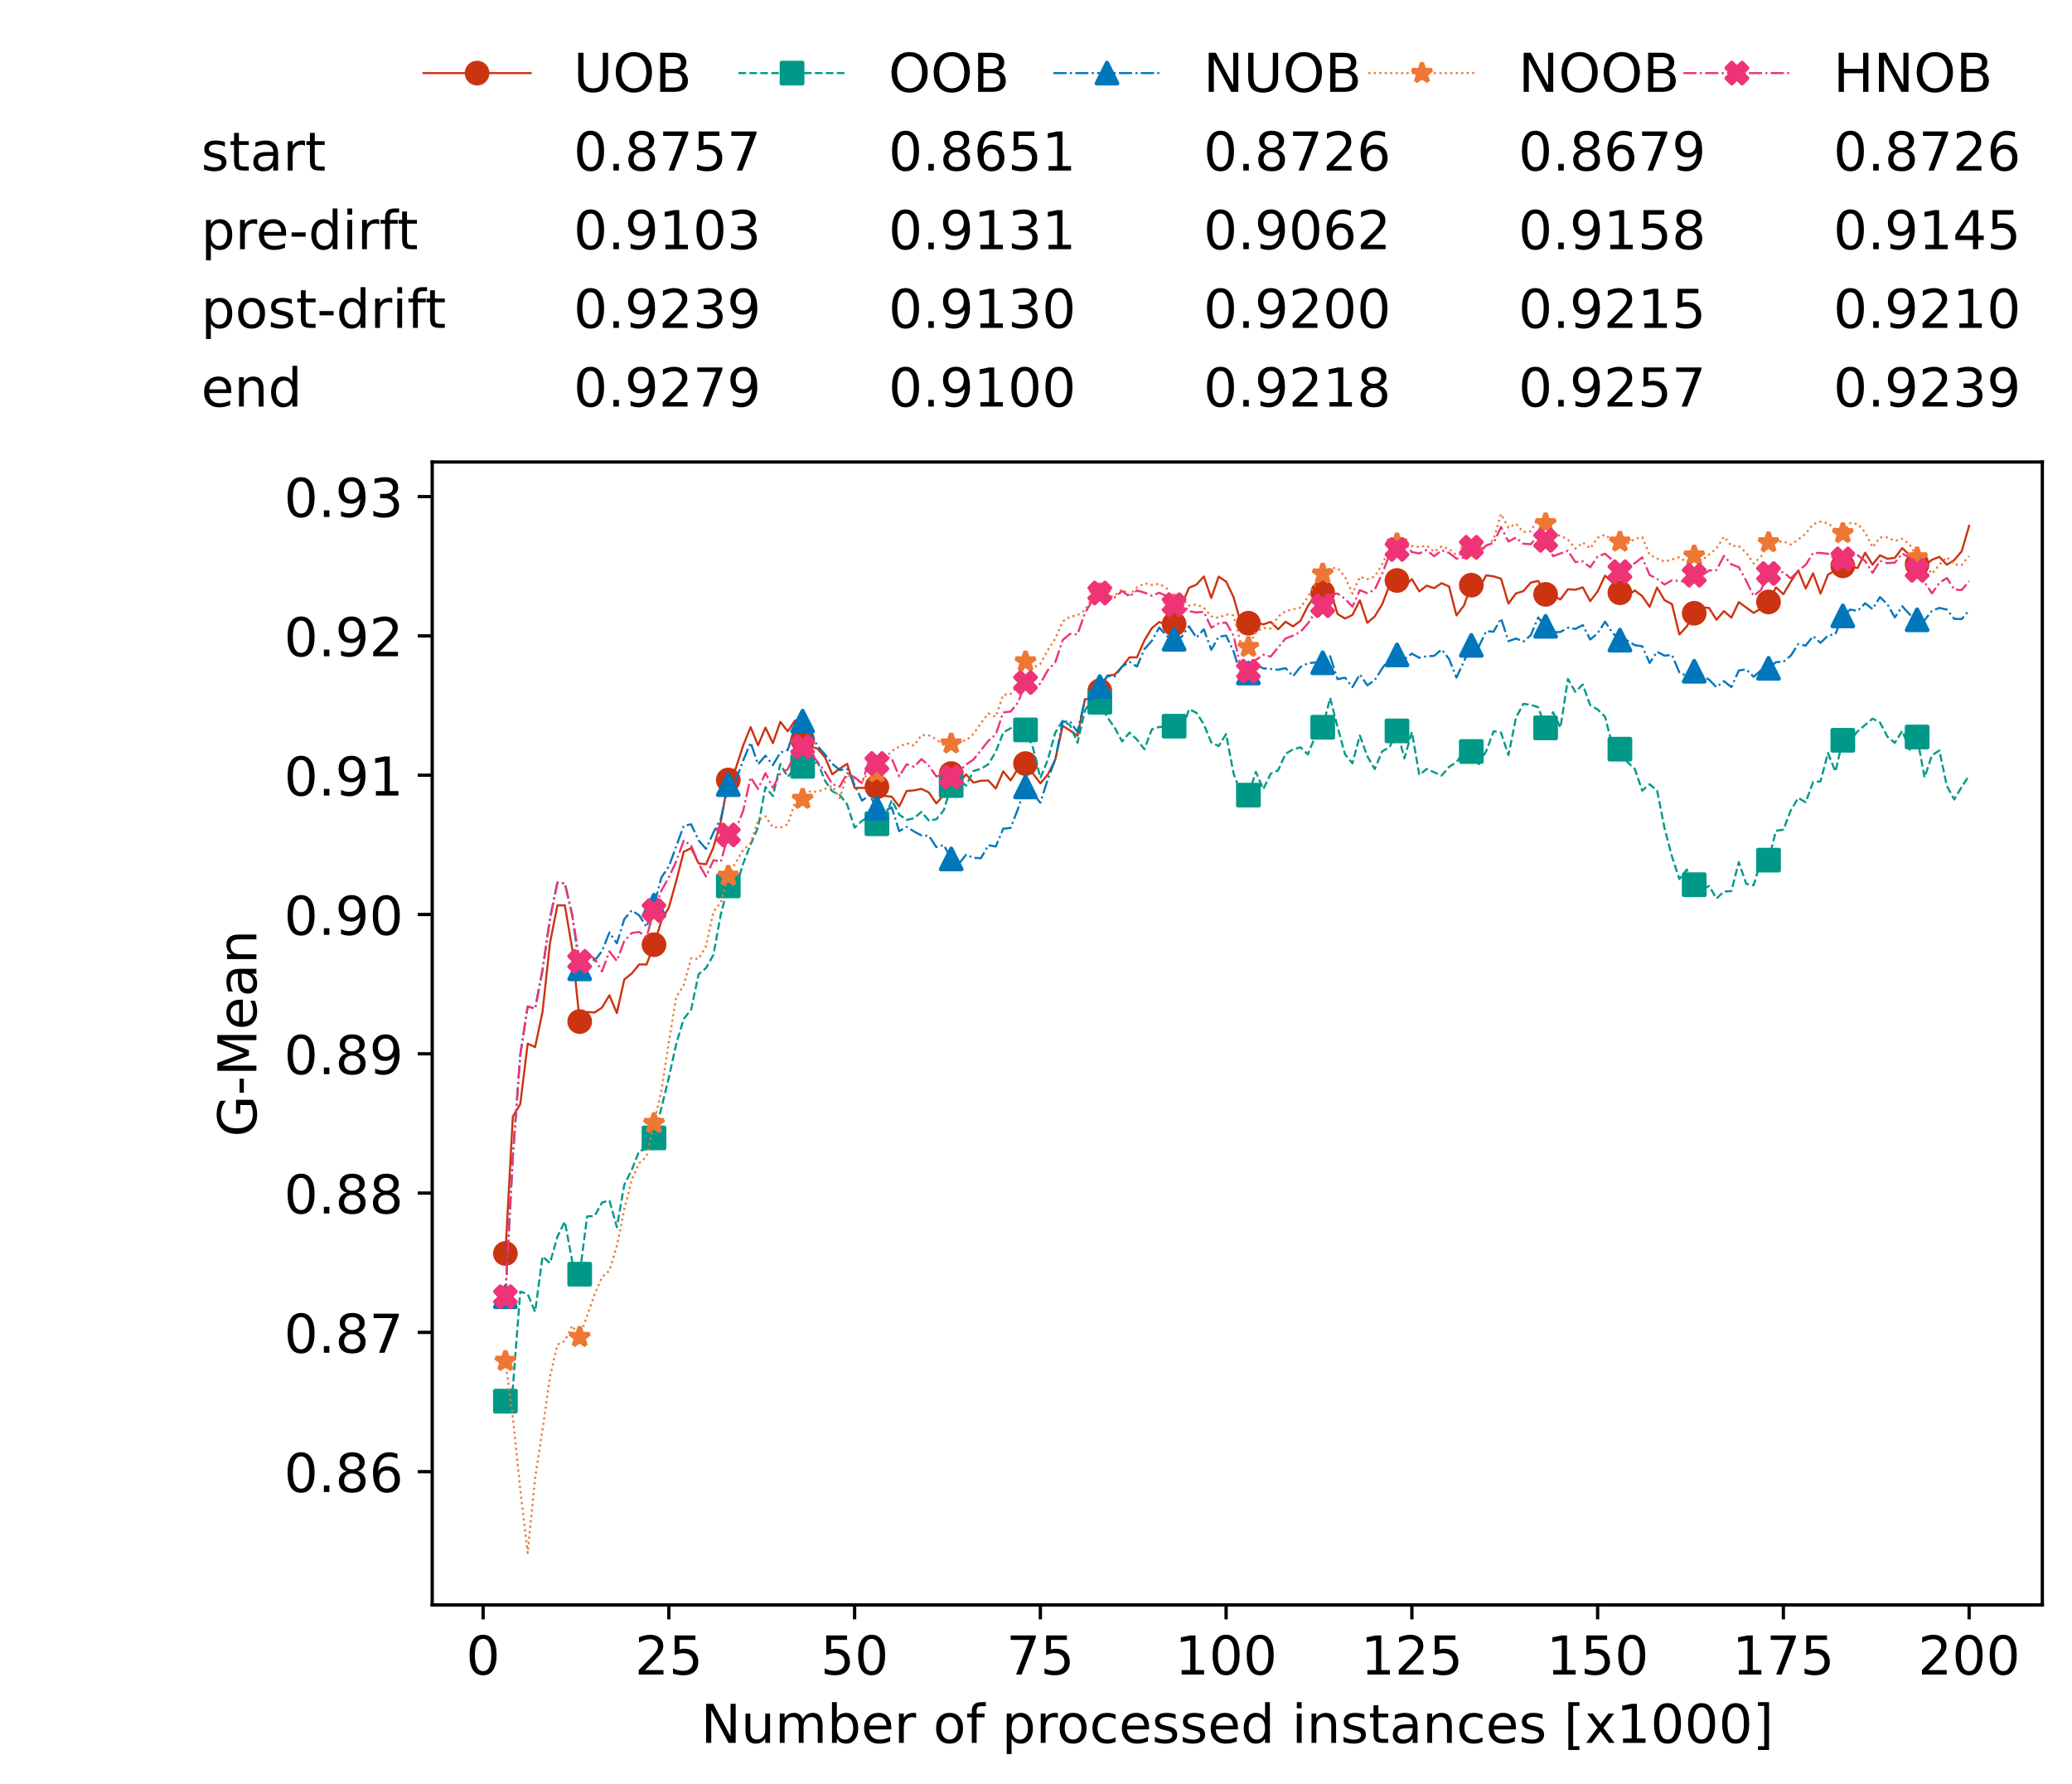 <?xml version="1.0" encoding="utf-8" standalone="no"?>
<!DOCTYPE svg PUBLIC "-//W3C//DTD SVG 1.1//EN"
  "http://www.w3.org/Graphics/SVG/1.1/DTD/svg11.dtd">
<!-- Created with matplotlib (https://matplotlib.org/) -->
<svg height="432.615pt" version="1.1" viewBox="0 0 502.65 432.615" width="502.65pt" xmlns="http://www.w3.org/2000/svg" xmlns:xlink="http://www.w3.org/1999/xlink">
 <defs>
  <style type="text/css">*{stroke-linecap:butt;stroke-linejoin:round;}</style>
 </defs>
 <g id="figure_1">
  <g id="patch_1">
   <path d="M 0 432.615 
L 502.65 432.615 
L 502.65 0 
L 0 0 
z
" style="fill:#ffffff;"/>
  </g>
  <g id="axes_1">
   <g id="patch_2">
    <path d="M 104.85 389.252 
L 495.45 389.252 
L 495.45 112.052 
L 104.85 112.052 
z
" style="fill:#ffffff;"/>
   </g>
   <g id="matplotlib.axis_1">
    <g id="xtick_1">
     <g id="line2d_1">
      <defs>
       <path d="M 0 0 
L 0 3.5 
" id="m91f1c6024c" style="stroke:#000000;stroke-width:0.8;"/>
      </defs>
      <g>
       <use style="stroke:#000000;stroke-width:0.8;" x="117.197" xlink:href="#m91f1c6024c" y="389.252"/>
      </g>
     </g>
     <g id="text_1">
      <!-- 0 -->
      <g transform="translate(113.061 406.13)scale(0.13 -0.13)">
       <defs>
        <path d="M 31.781 66.406 
Q 24.172 66.406 20.328 58.906 
Q 16.5 51.422 16.5 36.375 
Q 16.5 21.391 20.328 13.891 
Q 24.172 6.391 31.781 6.391 
Q 39.453 6.391 43.281 13.891 
Q 47.125 21.391 47.125 36.375 
Q 47.125 51.422 43.281 58.906 
Q 39.453 66.406 31.781 66.406 
z
M 31.781 74.219 
Q 44.047 74.219 50.516 64.516 
Q 56.984 54.828 56.984 36.375 
Q 56.984 17.969 50.516 8.266 
Q 44.047 -1.422 31.781 -1.422 
Q 19.531 -1.422 13.062 8.266 
Q 6.594 17.969 6.594 36.375 
Q 6.594 54.828 13.062 64.516 
Q 19.531 74.219 31.781 74.219 
z
" id="DejaVuSans-48"/>
       </defs>
       <use xlink:href="#DejaVuSans-48"/>
      </g>
     </g>
    </g>
    <g id="xtick_2">
     <g id="line2d_2">
      <g>
       <use style="stroke:#000000;stroke-width:0.8;" x="162.259" xlink:href="#m91f1c6024c" y="389.252"/>
      </g>
     </g>
     <g id="text_2">
      <!-- 25 -->
      <g transform="translate(153.988 406.13)scale(0.13 -0.13)">
       <defs>
        <path d="M 19.188 8.297 
L 53.609 8.297 
L 53.609 0 
L 7.328 0 
L 7.328 8.297 
Q 12.938 14.109 22.625 23.891 
Q 32.328 33.688 34.812 36.531 
Q 39.547 41.844 41.422 45.531 
Q 43.312 49.219 43.312 52.781 
Q 43.312 58.594 39.234 62.25 
Q 35.156 65.922 28.609 65.922 
Q 23.969 65.922 18.812 64.312 
Q 13.672 62.703 7.812 59.422 
L 7.812 69.391 
Q 13.766 71.781 18.938 73 
Q 24.125 74.219 28.422 74.219 
Q 39.75 74.219 46.484 68.547 
Q 53.219 62.891 53.219 53.422 
Q 53.219 48.922 51.531 44.891 
Q 49.859 40.875 45.406 35.406 
Q 44.188 33.984 37.641 27.219 
Q 31.109 20.453 19.188 8.297 
z
" id="DejaVuSans-50"/>
        <path d="M 10.797 72.906 
L 49.516 72.906 
L 49.516 64.594 
L 19.828 64.594 
L 19.828 46.734 
Q 21.969 47.469 24.109 47.828 
Q 26.266 48.188 28.422 48.188 
Q 40.625 48.188 47.75 41.5 
Q 54.891 34.812 54.891 23.391 
Q 54.891 11.625 47.562 5.094 
Q 40.234 -1.422 26.906 -1.422 
Q 22.312 -1.422 17.547 -0.641 
Q 12.797 0.141 7.719 1.703 
L 7.719 11.625 
Q 12.109 9.234 16.797 8.062 
Q 21.484 6.891 26.703 6.891 
Q 35.156 6.891 40.078 11.328 
Q 45.016 15.766 45.016 23.391 
Q 45.016 31 40.078 35.438 
Q 35.156 39.891 26.703 39.891 
Q 22.75 39.891 18.812 39.016 
Q 14.891 38.141 10.797 36.281 
z
" id="DejaVuSans-53"/>
       </defs>
       <use xlink:href="#DejaVuSans-50"/>
       <use x="63.623" xlink:href="#DejaVuSans-53"/>
      </g>
     </g>
    </g>
    <g id="xtick_3">
     <g id="line2d_3">
      <g>
       <use style="stroke:#000000;stroke-width:0.8;" x="207.322" xlink:href="#m91f1c6024c" y="389.252"/>
      </g>
     </g>
     <g id="text_3">
      <!-- 50 -->
      <g transform="translate(199.05 406.13)scale(0.13 -0.13)">
       <use xlink:href="#DejaVuSans-53"/>
       <use x="63.623" xlink:href="#DejaVuSans-48"/>
      </g>
     </g>
    </g>
    <g id="xtick_4">
     <g id="line2d_4">
      <g>
       <use style="stroke:#000000;stroke-width:0.8;" x="252.384" xlink:href="#m91f1c6024c" y="389.252"/>
      </g>
     </g>
     <g id="text_4">
      <!-- 75 -->
      <g transform="translate(244.113 406.13)scale(0.13 -0.13)">
       <defs>
        <path d="M 8.203 72.906 
L 55.078 72.906 
L 55.078 68.703 
L 28.609 0 
L 18.312 0 
L 43.219 64.594 
L 8.203 64.594 
z
" id="DejaVuSans-55"/>
       </defs>
       <use xlink:href="#DejaVuSans-55"/>
       <use x="63.623" xlink:href="#DejaVuSans-53"/>
      </g>
     </g>
    </g>
    <g id="xtick_5">
     <g id="line2d_5">
      <g>
       <use style="stroke:#000000;stroke-width:0.8;" x="297.446" xlink:href="#m91f1c6024c" y="389.252"/>
      </g>
     </g>
     <g id="text_5">
      <!-- 100 -->
      <g transform="translate(285.039 406.13)scale(0.13 -0.13)">
       <defs>
        <path d="M 12.406 8.297 
L 28.516 8.297 
L 28.516 63.922 
L 10.984 60.406 
L 10.984 69.391 
L 28.422 72.906 
L 38.281 72.906 
L 38.281 8.297 
L 54.391 8.297 
L 54.391 0 
L 12.406 0 
z
" id="DejaVuSans-49"/>
       </defs>
       <use xlink:href="#DejaVuSans-49"/>
       <use x="63.623" xlink:href="#DejaVuSans-48"/>
       <use x="127.246" xlink:href="#DejaVuSans-48"/>
      </g>
     </g>
    </g>
    <g id="xtick_6">
     <g id="line2d_6">
      <g>
       <use style="stroke:#000000;stroke-width:0.8;" x="342.509" xlink:href="#m91f1c6024c" y="389.252"/>
      </g>
     </g>
     <g id="text_6">
      <!-- 125 -->
      <g transform="translate(330.102 406.13)scale(0.13 -0.13)">
       <use xlink:href="#DejaVuSans-49"/>
       <use x="63.623" xlink:href="#DejaVuSans-50"/>
       <use x="127.246" xlink:href="#DejaVuSans-53"/>
      </g>
     </g>
    </g>
    <g id="xtick_7">
     <g id="line2d_7">
      <g>
       <use style="stroke:#000000;stroke-width:0.8;" x="387.571" xlink:href="#m91f1c6024c" y="389.252"/>
      </g>
     </g>
     <g id="text_7">
      <!-- 150 -->
      <g transform="translate(375.164 406.13)scale(0.13 -0.13)">
       <use xlink:href="#DejaVuSans-49"/>
       <use x="63.623" xlink:href="#DejaVuSans-53"/>
       <use x="127.246" xlink:href="#DejaVuSans-48"/>
      </g>
     </g>
    </g>
    <g id="xtick_8">
     <g id="line2d_8">
      <g>
       <use style="stroke:#000000;stroke-width:0.8;" x="432.633" xlink:href="#m91f1c6024c" y="389.252"/>
      </g>
     </g>
     <g id="text_8">
      <!-- 175 -->
      <g transform="translate(420.226 406.13)scale(0.13 -0.13)">
       <use xlink:href="#DejaVuSans-49"/>
       <use x="63.623" xlink:href="#DejaVuSans-55"/>
       <use x="127.246" xlink:href="#DejaVuSans-53"/>
      </g>
     </g>
    </g>
    <g id="xtick_9">
     <g id="line2d_9">
      <g>
       <use style="stroke:#000000;stroke-width:0.8;" x="477.695" xlink:href="#m91f1c6024c" y="389.252"/>
      </g>
     </g>
     <g id="text_9">
      <!-- 200 -->
      <g transform="translate(465.289 406.13)scale(0.13 -0.13)">
       <use xlink:href="#DejaVuSans-50"/>
       <use x="63.623" xlink:href="#DejaVuSans-48"/>
       <use x="127.246" xlink:href="#DejaVuSans-48"/>
      </g>
     </g>
    </g>
    <g id="text_10">
     <!-- Number of processed instances [x1000] -->
     <g transform="translate(170.025 422.711)scale(0.13 -0.13)">
      <defs>
       <path d="M 9.812 72.906 
L 23.094 72.906 
L 55.422 11.922 
L 55.422 72.906 
L 64.984 72.906 
L 64.984 0 
L 51.703 0 
L 19.391 60.984 
L 19.391 0 
L 9.812 0 
z
" id="DejaVuSans-78"/>
       <path d="M 8.5 21.578 
L 8.5 54.688 
L 17.484 54.688 
L 17.484 21.922 
Q 17.484 14.156 20.5 10.266 
Q 23.531 6.391 29.594 6.391 
Q 36.859 6.391 41.078 11.031 
Q 45.312 15.672 45.312 23.688 
L 45.312 54.688 
L 54.297 54.688 
L 54.297 0 
L 45.312 0 
L 45.312 8.406 
Q 42.047 3.422 37.719 1 
Q 33.406 -1.422 27.688 -1.422 
Q 18.266 -1.422 13.375 4.438 
Q 8.5 10.297 8.5 21.578 
z
M 31.109 56 
z
" id="DejaVuSans-117"/>
       <path d="M 52 44.188 
Q 55.375 50.25 60.062 53.125 
Q 64.75 56 71.094 56 
Q 79.641 56 84.281 50.016 
Q 88.922 44.047 88.922 33.016 
L 88.922 0 
L 79.891 0 
L 79.891 32.719 
Q 79.891 40.578 77.094 44.375 
Q 74.312 48.188 68.609 48.188 
Q 61.625 48.188 57.562 43.547 
Q 53.516 38.922 53.516 30.906 
L 53.516 0 
L 44.484 0 
L 44.484 32.719 
Q 44.484 40.625 41.703 44.406 
Q 38.922 48.188 33.109 48.188 
Q 26.219 48.188 22.156 43.531 
Q 18.109 38.875 18.109 30.906 
L 18.109 0 
L 9.078 0 
L 9.078 54.688 
L 18.109 54.688 
L 18.109 46.188 
Q 21.188 51.219 25.484 53.609 
Q 29.781 56 35.688 56 
Q 41.656 56 45.828 52.969 
Q 50 49.953 52 44.188 
z
" id="DejaVuSans-109"/>
       <path d="M 48.688 27.297 
Q 48.688 37.203 44.609 42.844 
Q 40.531 48.484 33.406 48.484 
Q 26.266 48.484 22.188 42.844 
Q 18.109 37.203 18.109 27.297 
Q 18.109 17.391 22.188 11.75 
Q 26.266 6.109 33.406 6.109 
Q 40.531 6.109 44.609 11.75 
Q 48.688 17.391 48.688 27.297 
z
M 18.109 46.391 
Q 20.953 51.266 25.266 53.625 
Q 29.594 56 35.594 56 
Q 45.562 56 51.781 48.094 
Q 58.016 40.188 58.016 27.297 
Q 58.016 14.406 51.781 6.484 
Q 45.562 -1.422 35.594 -1.422 
Q 29.594 -1.422 25.266 0.953 
Q 20.953 3.328 18.109 8.203 
L 18.109 0 
L 9.078 0 
L 9.078 75.984 
L 18.109 75.984 
z
" id="DejaVuSans-98"/>
       <path d="M 56.203 29.594 
L 56.203 25.203 
L 14.891 25.203 
Q 15.484 15.922 20.484 11.062 
Q 25.484 6.203 34.422 6.203 
Q 39.594 6.203 44.453 7.469 
Q 49.312 8.734 54.109 11.281 
L 54.109 2.781 
Q 49.266 0.734 44.188 -0.344 
Q 39.109 -1.422 33.891 -1.422 
Q 20.797 -1.422 13.156 6.188 
Q 5.516 13.812 5.516 26.812 
Q 5.516 40.234 12.766 48.109 
Q 20.016 56 32.328 56 
Q 43.359 56 49.781 48.891 
Q 56.203 41.797 56.203 29.594 
z
M 47.219 32.234 
Q 47.125 39.594 43.094 43.984 
Q 39.062 48.391 32.422 48.391 
Q 24.906 48.391 20.391 44.141 
Q 15.875 39.891 15.188 32.172 
z
" id="DejaVuSans-101"/>
       <path d="M 41.109 46.297 
Q 39.594 47.172 37.812 47.578 
Q 36.031 48 33.891 48 
Q 26.266 48 22.188 43.047 
Q 18.109 38.094 18.109 28.812 
L 18.109 0 
L 9.078 0 
L 9.078 54.688 
L 18.109 54.688 
L 18.109 46.188 
Q 20.953 51.172 25.484 53.578 
Q 30.031 56 36.531 56 
Q 37.453 56 38.578 55.875 
Q 39.703 55.766 41.062 55.516 
z
" id="DejaVuSans-114"/>
       <path id="DejaVuSans-32"/>
       <path d="M 30.609 48.391 
Q 23.391 48.391 19.188 42.75 
Q 14.984 37.109 14.984 27.297 
Q 14.984 17.484 19.156 11.844 
Q 23.344 6.203 30.609 6.203 
Q 37.797 6.203 41.984 11.859 
Q 46.188 17.531 46.188 27.297 
Q 46.188 37.016 41.984 42.703 
Q 37.797 48.391 30.609 48.391 
z
M 30.609 56 
Q 42.328 56 49.016 48.375 
Q 55.719 40.766 55.719 27.297 
Q 55.719 13.875 49.016 6.219 
Q 42.328 -1.422 30.609 -1.422 
Q 18.844 -1.422 12.172 6.219 
Q 5.516 13.875 5.516 27.297 
Q 5.516 40.766 12.172 48.375 
Q 18.844 56 30.609 56 
z
" id="DejaVuSans-111"/>
       <path d="M 37.109 75.984 
L 37.109 68.5 
L 28.516 68.5 
Q 23.688 68.5 21.797 66.547 
Q 19.922 64.594 19.922 59.516 
L 19.922 54.688 
L 34.719 54.688 
L 34.719 47.703 
L 19.922 47.703 
L 19.922 0 
L 10.891 0 
L 10.891 47.703 
L 2.297 47.703 
L 2.297 54.688 
L 10.891 54.688 
L 10.891 58.5 
Q 10.891 67.625 15.141 71.797 
Q 19.391 75.984 28.609 75.984 
z
" id="DejaVuSans-102"/>
       <path d="M 18.109 8.203 
L 18.109 -20.797 
L 9.078 -20.797 
L 9.078 54.688 
L 18.109 54.688 
L 18.109 46.391 
Q 20.953 51.266 25.266 53.625 
Q 29.594 56 35.594 56 
Q 45.562 56 51.781 48.094 
Q 58.016 40.188 58.016 27.297 
Q 58.016 14.406 51.781 6.484 
Q 45.562 -1.422 35.594 -1.422 
Q 29.594 -1.422 25.266 0.953 
Q 20.953 3.328 18.109 8.203 
z
M 48.688 27.297 
Q 48.688 37.203 44.609 42.844 
Q 40.531 48.484 33.406 48.484 
Q 26.266 48.484 22.188 42.844 
Q 18.109 37.203 18.109 27.297 
Q 18.109 17.391 22.188 11.75 
Q 26.266 6.109 33.406 6.109 
Q 40.531 6.109 44.609 11.75 
Q 48.688 17.391 48.688 27.297 
z
" id="DejaVuSans-112"/>
       <path d="M 48.781 52.594 
L 48.781 44.188 
Q 44.969 46.297 41.141 47.344 
Q 37.312 48.391 33.406 48.391 
Q 24.656 48.391 19.812 42.844 
Q 14.984 37.312 14.984 27.297 
Q 14.984 17.281 19.812 11.734 
Q 24.656 6.203 33.406 6.203 
Q 37.312 6.203 41.141 7.25 
Q 44.969 8.297 48.781 10.406 
L 48.781 2.094 
Q 45.016 0.344 40.984 -0.531 
Q 36.969 -1.422 32.422 -1.422 
Q 20.062 -1.422 12.781 6.344 
Q 5.516 14.109 5.516 27.297 
Q 5.516 40.672 12.859 48.328 
Q 20.219 56 33.016 56 
Q 37.156 56 41.109 55.141 
Q 45.062 54.297 48.781 52.594 
z
" id="DejaVuSans-99"/>
       <path d="M 44.281 53.078 
L 44.281 44.578 
Q 40.484 46.531 36.375 47.5 
Q 32.281 48.484 27.875 48.484 
Q 21.188 48.484 17.844 46.438 
Q 14.5 44.391 14.5 40.281 
Q 14.5 37.156 16.891 35.375 
Q 19.281 33.594 26.516 31.984 
L 29.594 31.297 
Q 39.156 29.25 43.188 25.516 
Q 47.219 21.781 47.219 15.094 
Q 47.219 7.469 41.188 3.016 
Q 35.156 -1.422 24.609 -1.422 
Q 20.219 -1.422 15.453 -0.562 
Q 10.688 0.297 5.422 2 
L 5.422 11.281 
Q 10.406 8.688 15.234 7.391 
Q 20.062 6.109 24.812 6.109 
Q 31.156 6.109 34.562 8.281 
Q 37.984 10.453 37.984 14.406 
Q 37.984 18.062 35.516 20.016 
Q 33.062 21.969 24.703 23.781 
L 21.578 24.516 
Q 13.234 26.266 9.516 29.906 
Q 5.812 33.547 5.812 39.891 
Q 5.812 47.609 11.281 51.797 
Q 16.75 56 26.812 56 
Q 31.781 56 36.172 55.266 
Q 40.578 54.547 44.281 53.078 
z
" id="DejaVuSans-115"/>
       <path d="M 45.406 46.391 
L 45.406 75.984 
L 54.391 75.984 
L 54.391 0 
L 45.406 0 
L 45.406 8.203 
Q 42.578 3.328 38.25 0.953 
Q 33.938 -1.422 27.875 -1.422 
Q 17.969 -1.422 11.734 6.484 
Q 5.516 14.406 5.516 27.297 
Q 5.516 40.188 11.734 48.094 
Q 17.969 56 27.875 56 
Q 33.938 56 38.25 53.625 
Q 42.578 51.266 45.406 46.391 
z
M 14.797 27.297 
Q 14.797 17.391 18.875 11.75 
Q 22.953 6.109 30.078 6.109 
Q 37.203 6.109 41.297 11.75 
Q 45.406 17.391 45.406 27.297 
Q 45.406 37.203 41.297 42.844 
Q 37.203 48.484 30.078 48.484 
Q 22.953 48.484 18.875 42.844 
Q 14.797 37.203 14.797 27.297 
z
" id="DejaVuSans-100"/>
       <path d="M 9.422 54.688 
L 18.406 54.688 
L 18.406 0 
L 9.422 0 
z
M 9.422 75.984 
L 18.406 75.984 
L 18.406 64.594 
L 9.422 64.594 
z
" id="DejaVuSans-105"/>
       <path d="M 54.891 33.016 
L 54.891 0 
L 45.906 0 
L 45.906 32.719 
Q 45.906 40.484 42.875 44.328 
Q 39.844 48.188 33.797 48.188 
Q 26.516 48.188 22.312 43.547 
Q 18.109 38.922 18.109 30.906 
L 18.109 0 
L 9.078 0 
L 9.078 54.688 
L 18.109 54.688 
L 18.109 46.188 
Q 21.344 51.125 25.703 53.562 
Q 30.078 56 35.797 56 
Q 45.219 56 50.047 50.172 
Q 54.891 44.344 54.891 33.016 
z
" id="DejaVuSans-110"/>
       <path d="M 18.312 70.219 
L 18.312 54.688 
L 36.812 54.688 
L 36.812 47.703 
L 18.312 47.703 
L 18.312 18.016 
Q 18.312 11.328 20.141 9.422 
Q 21.969 7.516 27.594 7.516 
L 36.812 7.516 
L 36.812 0 
L 27.594 0 
Q 17.188 0 13.234 3.875 
Q 9.281 7.766 9.281 18.016 
L 9.281 47.703 
L 2.688 47.703 
L 2.688 54.688 
L 9.281 54.688 
L 9.281 70.219 
z
" id="DejaVuSans-116"/>
       <path d="M 34.281 27.484 
Q 23.391 27.484 19.188 25 
Q 14.984 22.516 14.984 16.5 
Q 14.984 11.719 18.141 8.906 
Q 21.297 6.109 26.703 6.109 
Q 34.188 6.109 38.703 11.406 
Q 43.219 16.703 43.219 25.484 
L 43.219 27.484 
z
M 52.203 31.203 
L 52.203 0 
L 43.219 0 
L 43.219 8.297 
Q 40.141 3.328 35.547 0.953 
Q 30.953 -1.422 24.312 -1.422 
Q 15.922 -1.422 10.953 3.297 
Q 6 8.016 6 15.922 
Q 6 25.141 12.172 29.828 
Q 18.359 34.516 30.609 34.516 
L 43.219 34.516 
L 43.219 35.406 
Q 43.219 41.609 39.141 45 
Q 35.062 48.391 27.688 48.391 
Q 23 48.391 18.547 47.266 
Q 14.109 46.141 10.016 43.891 
L 10.016 52.203 
Q 14.938 54.109 19.578 55.047 
Q 24.219 56 28.609 56 
Q 40.484 56 46.344 49.844 
Q 52.203 43.703 52.203 31.203 
z
" id="DejaVuSans-97"/>
       <path d="M 8.594 75.984 
L 29.297 75.984 
L 29.297 69 
L 17.578 69 
L 17.578 -6.203 
L 29.297 -6.203 
L 29.297 -13.188 
L 8.594 -13.188 
z
" id="DejaVuSans-91"/>
       <path d="M 54.891 54.688 
L 35.109 28.078 
L 55.906 0 
L 45.312 0 
L 29.391 21.484 
L 13.484 0 
L 2.875 0 
L 24.125 28.609 
L 4.688 54.688 
L 15.281 54.688 
L 29.781 35.203 
L 44.281 54.688 
z
" id="DejaVuSans-120"/>
       <path d="M 30.422 75.984 
L 30.422 -13.188 
L 9.719 -13.188 
L 9.719 -6.203 
L 21.391 -6.203 
L 21.391 69 
L 9.719 69 
L 9.719 75.984 
z
" id="DejaVuSans-93"/>
      </defs>
      <use xlink:href="#DejaVuSans-78"/>
      <use x="74.805" xlink:href="#DejaVuSans-117"/>
      <use x="138.184" xlink:href="#DejaVuSans-109"/>
      <use x="235.596" xlink:href="#DejaVuSans-98"/>
      <use x="299.072" xlink:href="#DejaVuSans-101"/>
      <use x="360.596" xlink:href="#DejaVuSans-114"/>
      <use x="401.709" xlink:href="#DejaVuSans-32"/>
      <use x="433.496" xlink:href="#DejaVuSans-111"/>
      <use x="494.678" xlink:href="#DejaVuSans-102"/>
      <use x="529.883" xlink:href="#DejaVuSans-32"/>
      <use x="561.67" xlink:href="#DejaVuSans-112"/>
      <use x="625.146" xlink:href="#DejaVuSans-114"/>
      <use x="664.01" xlink:href="#DejaVuSans-111"/>
      <use x="725.191" xlink:href="#DejaVuSans-99"/>
      <use x="780.172" xlink:href="#DejaVuSans-101"/>
      <use x="841.695" xlink:href="#DejaVuSans-115"/>
      <use x="893.795" xlink:href="#DejaVuSans-115"/>
      <use x="945.895" xlink:href="#DejaVuSans-101"/>
      <use x="1007.418" xlink:href="#DejaVuSans-100"/>
      <use x="1070.895" xlink:href="#DejaVuSans-32"/>
      <use x="1102.682" xlink:href="#DejaVuSans-105"/>
      <use x="1130.465" xlink:href="#DejaVuSans-110"/>
      <use x="1193.844" xlink:href="#DejaVuSans-115"/>
      <use x="1245.943" xlink:href="#DejaVuSans-116"/>
      <use x="1285.152" xlink:href="#DejaVuSans-97"/>
      <use x="1346.432" xlink:href="#DejaVuSans-110"/>
      <use x="1409.811" xlink:href="#DejaVuSans-99"/>
      <use x="1464.791" xlink:href="#DejaVuSans-101"/>
      <use x="1526.314" xlink:href="#DejaVuSans-115"/>
      <use x="1578.414" xlink:href="#DejaVuSans-32"/>
      <use x="1610.201" xlink:href="#DejaVuSans-91"/>
      <use x="1649.215" xlink:href="#DejaVuSans-120"/>
      <use x="1708.395" xlink:href="#DejaVuSans-49"/>
      <use x="1772.018" xlink:href="#DejaVuSans-48"/>
      <use x="1835.641" xlink:href="#DejaVuSans-48"/>
      <use x="1899.264" xlink:href="#DejaVuSans-48"/>
      <use x="1962.887" xlink:href="#DejaVuSans-93"/>
     </g>
    </g>
   </g>
   <g id="matplotlib.axis_2">
    <g id="ytick_1">
     <g id="line2d_10">
      <defs>
       <path d="M 0 0 
L -3.5 0 
" id="m21e47f729f" style="stroke:#000000;stroke-width:0.8;"/>
      </defs>
      <g>
       <use style="stroke:#000000;stroke-width:0.8;" x="104.85" xlink:href="#m21e47f729f" y="356.932"/>
      </g>
     </g>
     <g id="text_11">
      <!-- 0.86 -->
      <g transform="translate(68.905 361.871)scale(0.13 -0.13)">
       <defs>
        <path d="M 10.688 12.406 
L 21 12.406 
L 21 0 
L 10.688 0 
z
" id="DejaVuSans-46"/>
        <path d="M 31.781 34.625 
Q 24.75 34.625 20.719 30.859 
Q 16.703 27.094 16.703 20.516 
Q 16.703 13.922 20.719 10.156 
Q 24.75 6.391 31.781 6.391 
Q 38.812 6.391 42.859 10.172 
Q 46.922 13.969 46.922 20.516 
Q 46.922 27.094 42.891 30.859 
Q 38.875 34.625 31.781 34.625 
z
M 21.922 38.812 
Q 15.578 40.375 12.031 44.719 
Q 8.5 49.078 8.5 55.328 
Q 8.5 64.062 14.719 69.141 
Q 20.953 74.219 31.781 74.219 
Q 42.672 74.219 48.875 69.141 
Q 55.078 64.062 55.078 55.328 
Q 55.078 49.078 51.531 44.719 
Q 48 40.375 41.703 38.812 
Q 48.828 37.156 52.797 32.312 
Q 56.781 27.484 56.781 20.516 
Q 56.781 9.906 50.312 4.234 
Q 43.844 -1.422 31.781 -1.422 
Q 19.734 -1.422 13.25 4.234 
Q 6.781 9.906 6.781 20.516 
Q 6.781 27.484 10.781 32.312 
Q 14.797 37.156 21.922 38.812 
z
M 18.312 54.391 
Q 18.312 48.734 21.844 45.562 
Q 25.391 42.391 31.781 42.391 
Q 38.141 42.391 41.719 45.562 
Q 45.312 48.734 45.312 54.391 
Q 45.312 60.062 41.719 63.234 
Q 38.141 66.406 31.781 66.406 
Q 25.391 66.406 21.844 63.234 
Q 18.312 60.062 18.312 54.391 
z
" id="DejaVuSans-56"/>
        <path d="M 33.016 40.375 
Q 26.375 40.375 22.484 35.828 
Q 18.609 31.297 18.609 23.391 
Q 18.609 15.531 22.484 10.953 
Q 26.375 6.391 33.016 6.391 
Q 39.656 6.391 43.531 10.953 
Q 47.406 15.531 47.406 23.391 
Q 47.406 31.297 43.531 35.828 
Q 39.656 40.375 33.016 40.375 
z
M 52.594 71.297 
L 52.594 62.312 
Q 48.875 64.062 45.094 64.984 
Q 41.312 65.922 37.594 65.922 
Q 27.828 65.922 22.672 59.328 
Q 17.531 52.734 16.797 39.406 
Q 19.672 43.656 24.016 45.922 
Q 28.375 48.188 33.594 48.188 
Q 44.578 48.188 50.953 41.516 
Q 57.328 34.859 57.328 23.391 
Q 57.328 12.156 50.688 5.359 
Q 44.047 -1.422 33.016 -1.422 
Q 20.359 -1.422 13.672 8.266 
Q 6.984 17.969 6.984 36.375 
Q 6.984 53.656 15.188 63.938 
Q 23.391 74.219 37.203 74.219 
Q 40.922 74.219 44.703 73.484 
Q 48.484 72.75 52.594 71.297 
z
" id="DejaVuSans-54"/>
       </defs>
       <use xlink:href="#DejaVuSans-48"/>
       <use x="63.623" xlink:href="#DejaVuSans-46"/>
       <use x="95.41" xlink:href="#DejaVuSans-56"/>
       <use x="159.033" xlink:href="#DejaVuSans-54"/>
      </g>
     </g>
    </g>
    <g id="ytick_2">
     <g id="line2d_11">
      <g>
       <use style="stroke:#000000;stroke-width:0.8;" x="104.85" xlink:href="#m21e47f729f" y="323.147"/>
      </g>
     </g>
     <g id="text_12">
      <!-- 0.87 -->
      <g transform="translate(68.905 328.086)scale(0.13 -0.13)">
       <use xlink:href="#DejaVuSans-48"/>
       <use x="63.623" xlink:href="#DejaVuSans-46"/>
       <use x="95.41" xlink:href="#DejaVuSans-56"/>
       <use x="159.033" xlink:href="#DejaVuSans-55"/>
      </g>
     </g>
    </g>
    <g id="ytick_3">
     <g id="line2d_12">
      <g>
       <use style="stroke:#000000;stroke-width:0.8;" x="104.85" xlink:href="#m21e47f729f" y="289.363"/>
      </g>
     </g>
     <g id="text_13">
      <!-- 0.88 -->
      <g transform="translate(68.905 294.302)scale(0.13 -0.13)">
       <use xlink:href="#DejaVuSans-48"/>
       <use x="63.623" xlink:href="#DejaVuSans-46"/>
       <use x="95.41" xlink:href="#DejaVuSans-56"/>
       <use x="159.033" xlink:href="#DejaVuSans-56"/>
      </g>
     </g>
    </g>
    <g id="ytick_4">
     <g id="line2d_13">
      <g>
       <use style="stroke:#000000;stroke-width:0.8;" x="104.85" xlink:href="#m21e47f729f" y="255.579"/>
      </g>
     </g>
     <g id="text_14">
      <!-- 0.89 -->
      <g transform="translate(68.905 260.518)scale(0.13 -0.13)">
       <defs>
        <path d="M 10.984 1.516 
L 10.984 10.5 
Q 14.703 8.734 18.5 7.812 
Q 22.312 6.891 25.984 6.891 
Q 35.75 6.891 40.891 13.453 
Q 46.047 20.016 46.781 33.406 
Q 43.953 29.203 39.594 26.953 
Q 35.25 24.703 29.984 24.703 
Q 19.047 24.703 12.672 31.312 
Q 6.297 37.938 6.297 49.422 
Q 6.297 60.641 12.938 67.422 
Q 19.578 74.219 30.609 74.219 
Q 43.266 74.219 49.922 64.516 
Q 56.594 54.828 56.594 36.375 
Q 56.594 19.141 48.406 8.859 
Q 40.234 -1.422 26.422 -1.422 
Q 22.703 -1.422 18.891 -0.688 
Q 15.094 0.047 10.984 1.516 
z
M 30.609 32.422 
Q 37.25 32.422 41.125 36.953 
Q 45.016 41.5 45.016 49.422 
Q 45.016 57.281 41.125 61.844 
Q 37.25 66.406 30.609 66.406 
Q 23.969 66.406 20.094 61.844 
Q 16.219 57.281 16.219 49.422 
Q 16.219 41.5 20.094 36.953 
Q 23.969 32.422 30.609 32.422 
z
" id="DejaVuSans-57"/>
       </defs>
       <use xlink:href="#DejaVuSans-48"/>
       <use x="63.623" xlink:href="#DejaVuSans-46"/>
       <use x="95.41" xlink:href="#DejaVuSans-56"/>
       <use x="159.033" xlink:href="#DejaVuSans-57"/>
      </g>
     </g>
    </g>
    <g id="ytick_5">
     <g id="line2d_14">
      <g>
       <use style="stroke:#000000;stroke-width:0.8;" x="104.85" xlink:href="#m21e47f729f" y="221.795"/>
      </g>
     </g>
     <g id="text_15">
      <!-- 0.90 -->
      <g transform="translate(68.905 226.734)scale(0.13 -0.13)">
       <use xlink:href="#DejaVuSans-48"/>
       <use x="63.623" xlink:href="#DejaVuSans-46"/>
       <use x="95.41" xlink:href="#DejaVuSans-57"/>
       <use x="159.033" xlink:href="#DejaVuSans-48"/>
      </g>
     </g>
    </g>
    <g id="ytick_6">
     <g id="line2d_15">
      <g>
       <use style="stroke:#000000;stroke-width:0.8;" x="104.85" xlink:href="#m21e47f729f" y="188.01"/>
      </g>
     </g>
     <g id="text_16">
      <!-- 0.91 -->
      <g transform="translate(68.905 192.949)scale(0.13 -0.13)">
       <use xlink:href="#DejaVuSans-48"/>
       <use x="63.623" xlink:href="#DejaVuSans-46"/>
       <use x="95.41" xlink:href="#DejaVuSans-57"/>
       <use x="159.033" xlink:href="#DejaVuSans-49"/>
      </g>
     </g>
    </g>
    <g id="ytick_7">
     <g id="line2d_16">
      <g>
       <use style="stroke:#000000;stroke-width:0.8;" x="104.85" xlink:href="#m21e47f729f" y="154.226"/>
      </g>
     </g>
     <g id="text_17">
      <!-- 0.92 -->
      <g transform="translate(68.905 159.165)scale(0.13 -0.13)">
       <use xlink:href="#DejaVuSans-48"/>
       <use x="63.623" xlink:href="#DejaVuSans-46"/>
       <use x="95.41" xlink:href="#DejaVuSans-57"/>
       <use x="159.033" xlink:href="#DejaVuSans-50"/>
      </g>
     </g>
    </g>
    <g id="ytick_8">
     <g id="line2d_17">
      <g>
       <use style="stroke:#000000;stroke-width:0.8;" x="104.85" xlink:href="#m21e47f729f" y="120.442"/>
      </g>
     </g>
     <g id="text_18">
      <!-- 0.93 -->
      <g transform="translate(68.905 125.381)scale(0.13 -0.13)">
       <defs>
        <path d="M 40.578 39.312 
Q 47.656 37.797 51.625 33 
Q 55.609 28.219 55.609 21.188 
Q 55.609 10.406 48.188 4.484 
Q 40.766 -1.422 27.094 -1.422 
Q 22.516 -1.422 17.656 -0.516 
Q 12.797 0.391 7.625 2.203 
L 7.625 11.719 
Q 11.719 9.328 16.594 8.109 
Q 21.484 6.891 26.812 6.891 
Q 36.078 6.891 40.938 10.547 
Q 45.797 14.203 45.797 21.188 
Q 45.797 27.641 41.281 31.266 
Q 36.766 34.906 28.719 34.906 
L 20.219 34.906 
L 20.219 43.016 
L 29.109 43.016 
Q 36.375 43.016 40.234 45.922 
Q 44.094 48.828 44.094 54.297 
Q 44.094 59.906 40.109 62.906 
Q 36.141 65.922 28.719 65.922 
Q 24.656 65.922 20.016 65.031 
Q 15.375 64.156 9.812 62.312 
L 9.812 71.094 
Q 15.438 72.656 20.344 73.438 
Q 25.25 74.219 29.594 74.219 
Q 40.828 74.219 47.359 69.109 
Q 53.906 64.016 53.906 55.328 
Q 53.906 49.266 50.438 45.094 
Q 46.969 40.922 40.578 39.312 
z
" id="DejaVuSans-51"/>
       </defs>
       <use xlink:href="#DejaVuSans-48"/>
       <use x="63.623" xlink:href="#DejaVuSans-46"/>
       <use x="95.41" xlink:href="#DejaVuSans-57"/>
       <use x="159.033" xlink:href="#DejaVuSans-51"/>
      </g>
     </g>
    </g>
    <g id="text_19">
     <!-- G-Mean -->
     <g transform="translate(62.201 275.744)rotate(-90)scale(0.13 -0.13)">
      <defs>
       <path d="M 59.516 10.406 
L 59.516 29.984 
L 43.406 29.984 
L 43.406 38.094 
L 69.281 38.094 
L 69.281 6.781 
Q 63.578 2.734 56.688 0.656 
Q 49.812 -1.422 42 -1.422 
Q 24.906 -1.422 15.25 8.562 
Q 5.609 18.562 5.609 36.375 
Q 5.609 54.25 15.25 64.234 
Q 24.906 74.219 42 74.219 
Q 49.125 74.219 55.547 72.453 
Q 61.969 70.703 67.391 67.281 
L 67.391 56.781 
Q 61.922 61.422 55.766 63.766 
Q 49.609 66.109 42.828 66.109 
Q 29.438 66.109 22.719 58.641 
Q 16.016 51.172 16.016 36.375 
Q 16.016 21.625 22.719 14.156 
Q 29.438 6.688 42.828 6.688 
Q 48.047 6.688 52.141 7.594 
Q 56.25 8.5 59.516 10.406 
z
" id="DejaVuSans-71"/>
       <path d="M 4.891 31.391 
L 31.203 31.391 
L 31.203 23.391 
L 4.891 23.391 
z
" id="DejaVuSans-45"/>
       <path d="M 9.812 72.906 
L 24.516 72.906 
L 43.109 23.297 
L 61.812 72.906 
L 76.516 72.906 
L 76.516 0 
L 66.891 0 
L 66.891 64.016 
L 48.094 14.016 
L 38.188 14.016 
L 19.391 64.016 
L 19.391 0 
L 9.812 0 
z
" id="DejaVuSans-77"/>
      </defs>
      <use xlink:href="#DejaVuSans-71"/>
      <use x="77.49" xlink:href="#DejaVuSans-45"/>
      <use x="113.574" xlink:href="#DejaVuSans-77"/>
      <use x="199.854" xlink:href="#DejaVuSans-101"/>
      <use x="261.377" xlink:href="#DejaVuSans-97"/>
      <use x="322.656" xlink:href="#DejaVuSans-110"/>
     </g>
    </g>
   </g>
   <g id="line2d_18"/>
   <g id="line2d_19"/>
   <g id="line2d_20"/>
   <g id="line2d_21"/>
   <g id="line2d_22"/>
   <g id="line2d_23">
    <path clip-path="url(#p3983a7773a)" d="M 122.605 304.017 
L 124.407 270.829 
L 126.21 267.797 
L 128.012 253.128 
L 129.815 253.948 
L 131.617 245.392 
L 133.419 228.712 
L 135.222 219.578 
L 137.024 219.571 
L 138.827 230.181 
L 140.629 247.764 
L 142.432 245.442 
L 144.234 245.565 
L 146.037 244.38 
L 147.839 241.384 
L 149.642 245.703 
L 151.444 237.548 
L 153.247 236.114 
L 155.049 233.908 
L 156.852 233.926 
L 158.654 229.126 
L 160.457 223.313 
L 162.259 220.097 
L 164.062 213.625 
L 165.864 206.585 
L 167.667 205.701 
L 169.469 209.403 
L 171.272 209.617 
L 173.074 205.518 
L 174.877 199.219 
L 176.679 189.171 
L 178.482 186.382 
L 180.284 180.836 
L 182.087 176.353 
L 183.889 180.746 
L 185.692 176.484 
L 187.494 180.24 
L 189.297 175.064 
L 191.099 177.364 
L 192.902 174.693 
L 194.704 179.425 
L 196.507 181.056 
L 198.309 181.557 
L 200.112 183.627 
L 201.914 187.803 
L 203.717 186.407 
L 205.519 185.262 
L 207.322 191.083 
L 210.927 191.093 
L 212.729 190.818 
L 214.532 193.031 
L 216.334 193.227 
L 218.137 195.6 
L 219.939 191.828 
L 221.742 191.703 
L 223.544 191.319 
L 225.347 192.217 
L 227.149 194.848 
L 228.952 192.824 
L 230.754 187.609 
L 232.557 189.966 
L 234.359 187.804 
L 236.162 189.826 
L 237.964 189.344 
L 239.767 189.311 
L 241.569 191.239 
L 243.372 187.074 
L 245.174 189.279 
L 246.976 186.404 
L 248.779 185.191 
L 252.384 189.991 
L 254.186 187.854 
L 255.989 184.286 
L 257.791 176.042 
L 259.594 177.177 
L 261.396 178.445 
L 263.199 169.594 
L 265.001 169.406 
L 266.804 167.544 
L 268.606 163.867 
L 270.409 163.64 
L 272.211 161.714 
L 274.014 159.413 
L 275.816 159.434 
L 277.619 155.326 
L 279.421 152.357 
L 281.224 150.852 
L 283.026 151.584 
L 284.829 151.352 
L 286.631 146.803 
L 288.434 142.567 
L 290.236 141.802 
L 292.039 139.807 
L 293.841 145.022 
L 295.644 139.848 
L 297.446 141.061 
L 299.249 144.825 
L 301.051 151.162 
L 302.854 151.149 
L 304.656 150.954 
L 306.459 151.434 
L 308.261 150.832 
L 310.064 152.624 
L 311.866 150.801 
L 313.669 151.916 
L 315.471 150.593 
L 317.274 146.969 
L 319.076 144.516 
L 322.681 143.021 
L 324.484 148.919 
L 326.286 150.008 
L 328.089 149.154 
L 329.891 145.596 
L 331.694 151.063 
L 333.496 149.511 
L 335.299 146.579 
L 337.101 141.902 
L 338.904 140.786 
L 340.706 142.207 
L 342.509 140.454 
L 344.311 143.436 
L 346.114 142.049 
L 347.916 142.642 
L 349.719 141.449 
L 351.521 142.231 
L 353.324 149.272 
L 355.126 146.89 
L 356.928 141.925 
L 358.731 142.897 
L 360.533 139.545 
L 362.336 139.786 
L 364.138 140.354 
L 365.941 146.395 
L 367.743 143.942 
L 369.546 143.379 
L 371.348 141.308 
L 373.151 140.884 
L 374.953 144.153 
L 376.756 144.528 
L 378.558 145.382 
L 380.361 142.913 
L 382.163 143.032 
L 383.966 142.453 
L 385.768 145.81 
L 387.571 143.44 
L 389.373 139.619 
L 391.176 141.267 
L 392.978 143.767 
L 394.781 144.54 
L 396.583 143.198 
L 398.386 144.593 
L 400.188 147.163 
L 401.991 142.489 
L 403.793 145.554 
L 405.596 146.51 
L 407.398 153.882 
L 409.201 151.935 
L 411.003 148.734 
L 412.806 147.279 
L 414.608 147.46 
L 416.411 150.32 
L 418.213 148.208 
L 420.016 149.799 
L 421.818 146.038 
L 425.423 148.652 
L 427.226 147.55 
L 429.028 145.992 
L 430.831 142.462 
L 432.633 144.102 
L 434.436 141.079 
L 436.238 138.328 
L 438.041 142.734 
L 439.843 139.049 
L 441.646 143.979 
L 443.448 139.389 
L 447.053 137.232 
L 450.658 137.752 
L 452.461 134.057 
L 454.263 136.93 
L 456.066 134.673 
L 457.868 135.529 
L 459.671 135.289 
L 461.473 132.926 
L 463.276 134.663 
L 465.078 136.86 
L 466.881 137.209 
L 468.683 135.764 
L 470.485 135.058 
L 472.288 136.976 
L 474.09 135.828 
L 475.893 133.699 
L 477.695 127.525 
L 477.695 127.525 
" style="fill:none;stroke:#cc3311;stroke-linecap:square;stroke-width:0.5;"/>
    <defs>
     <path d="M 0 2.5 
C 0.663 2.5 1.299 2.237 1.768 1.768 
C 2.237 1.299 2.5 0.663 2.5 0 
C 2.5 -0.663 2.237 -1.299 1.768 -1.768 
C 1.299 -2.237 0.663 -2.5 0 -2.5 
C -0.663 -2.5 -1.299 -2.237 -1.768 -1.768 
C -2.237 -1.299 -2.5 -0.663 -2.5 0 
C -2.5 0.663 -2.237 1.299 -1.768 1.768 
C -1.299 2.237 -0.663 2.5 0 2.5 
z
" id="m9925035928" style="stroke:#cc3311;"/>
    </defs>
    <g clip-path="url(#p3983a7773a)">
     <use style="fill:#cc3311;stroke:#cc3311;" x="122.605" xlink:href="#m9925035928" y="304.017"/>
     <use style="fill:#cc3311;stroke:#cc3311;" x="140.629" xlink:href="#m9925035928" y="247.764"/>
     <use style="fill:#cc3311;stroke:#cc3311;" x="158.654" xlink:href="#m9925035928" y="229.126"/>
     <use style="fill:#cc3311;stroke:#cc3311;" x="176.679" xlink:href="#m9925035928" y="189.171"/>
     <use style="fill:#cc3311;stroke:#cc3311;" x="194.704" xlink:href="#m9925035928" y="179.425"/>
     <use style="fill:#cc3311;stroke:#cc3311;" x="212.729" xlink:href="#m9925035928" y="190.818"/>
     <use style="fill:#cc3311;stroke:#cc3311;" x="230.754" xlink:href="#m9925035928" y="187.609"/>
     <use style="fill:#cc3311;stroke:#cc3311;" x="248.779" xlink:href="#m9925035928" y="185.191"/>
     <use style="fill:#cc3311;stroke:#cc3311;" x="266.804" xlink:href="#m9925035928" y="167.544"/>
     <use style="fill:#cc3311;stroke:#cc3311;" x="284.829" xlink:href="#m9925035928" y="151.352"/>
     <use style="fill:#cc3311;stroke:#cc3311;" x="302.854" xlink:href="#m9925035928" y="151.149"/>
     <use style="fill:#cc3311;stroke:#cc3311;" x="320.879" xlink:href="#m9925035928" y="143.748"/>
     <use style="fill:#cc3311;stroke:#cc3311;" x="338.904" xlink:href="#m9925035928" y="140.786"/>
     <use style="fill:#cc3311;stroke:#cc3311;" x="356.928" xlink:href="#m9925035928" y="141.925"/>
     <use style="fill:#cc3311;stroke:#cc3311;" x="374.953" xlink:href="#m9925035928" y="144.153"/>
     <use style="fill:#cc3311;stroke:#cc3311;" x="392.978" xlink:href="#m9925035928" y="143.767"/>
     <use style="fill:#cc3311;stroke:#cc3311;" x="411.003" xlink:href="#m9925035928" y="148.734"/>
     <use style="fill:#cc3311;stroke:#cc3311;" x="429.028" xlink:href="#m9925035928" y="145.992"/>
     <use style="fill:#cc3311;stroke:#cc3311;" x="447.053" xlink:href="#m9925035928" y="137.232"/>
     <use style="fill:#cc3311;stroke:#cc3311;" x="465.078" xlink:href="#m9925035928" y="136.86"/>
    </g>
   </g>
   <g id="line2d_24"/>
   <g id="line2d_25"/>
   <g id="line2d_26"/>
   <g id="line2d_27"/>
   <g id="line2d_28">
    <path clip-path="url(#p3983a7773a)" d="M 122.605 339.833 
L 124.407 336.65 
L 126.21 313.25 
L 128.012 313.878 
L 129.815 318.152 
L 131.617 304.739 
L 133.419 306.361 
L 135.222 299.918 
L 137.024 296.268 
L 138.827 305.981 
L 140.629 309.037 
L 142.432 295.007 
L 144.234 294.936 
L 146.037 291.663 
L 147.839 291.142 
L 149.642 297.638 
L 151.444 287.349 
L 153.247 283.758 
L 155.049 279.178 
L 156.852 278.635 
L 158.654 275.98 
L 162.259 261.326 
L 164.062 253.132 
L 165.864 247.128 
L 167.667 244.841 
L 169.469 236.305 
L 171.272 234.789 
L 173.074 231.568 
L 174.877 221.69 
L 176.679 214.857 
L 178.482 215.336 
L 180.284 209.466 
L 182.087 204.823 
L 183.889 200.71 
L 185.692 190.879 
L 187.494 193.073 
L 189.297 185.287 
L 191.099 188.443 
L 192.902 186.015 
L 194.704 185.866 
L 196.507 185.928 
L 198.309 184.759 
L 200.112 189.319 
L 201.914 191.932 
L 203.717 192.776 
L 205.519 195.123 
L 207.322 200.741 
L 209.124 199.066 
L 210.927 198.093 
L 212.729 199.786 
L 214.532 198.735 
L 216.334 194.063 
L 218.137 197.554 
L 219.939 198.853 
L 221.742 198.464 
L 223.544 196.9 
L 225.347 199.032 
L 227.149 198.698 
L 228.952 196.523 
L 230.754 190.52 
L 232.557 189.045 
L 234.359 190.557 
L 236.162 186.994 
L 237.964 186.453 
L 239.767 185.361 
L 241.569 182.305 
L 243.372 177.683 
L 245.174 176.612 
L 246.976 178.33 
L 248.779 177.026 
L 250.581 181.322 
L 252.384 188.677 
L 254.186 184.297 
L 255.989 177.707 
L 257.791 174.818 
L 259.594 175.889 
L 261.396 180.154 
L 263.199 172.357 
L 265.001 169.309 
L 266.804 170.322 
L 268.606 173.917 
L 270.409 176.471 
L 272.211 179.829 
L 274.014 177.678 
L 275.816 179.363 
L 277.619 181.717 
L 279.421 176.9 
L 281.224 176.312 
L 284.829 176.124 
L 286.631 177.784 
L 288.434 171.991 
L 290.236 172.879 
L 292.039 175.656 
L 293.841 180.056 
L 295.644 180.958 
L 297.446 178.033 
L 299.249 187.567 
L 301.051 192.488 
L 302.854 192.85 
L 304.656 187.202 
L 306.459 191.402 
L 308.261 187.653 
L 310.064 186.842 
L 311.866 182.827 
L 313.669 181.759 
L 315.471 181.244 
L 317.274 182.954 
L 319.076 178.566 
L 320.879 176.384 
L 322.681 169.249 
L 324.484 176.326 
L 326.286 182.939 
L 328.089 185.127 
L 329.891 178.388 
L 331.694 183.416 
L 333.496 186.546 
L 335.299 182.236 
L 337.101 181.232 
L 338.904 177.276 
L 340.706 183.923 
L 342.509 177.521 
L 344.311 187.969 
L 346.114 186.486 
L 349.719 188.111 
L 351.521 186.017 
L 353.324 184.822 
L 355.126 182.451 
L 356.928 182.263 
L 358.731 185.342 
L 360.533 182.174 
L 362.336 177.353 
L 364.138 177.684 
L 365.941 183.155 
L 367.743 174.132 
L 369.546 170.706 
L 371.348 170.947 
L 373.151 171.516 
L 374.953 176.532 
L 376.756 172.741 
L 378.558 176.478 
L 380.361 164.679 
L 382.163 167.796 
L 383.966 166.023 
L 385.768 171.033 
L 387.571 172.062 
L 389.373 173.83 
L 391.176 180.903 
L 392.978 181.7 
L 394.781 184.822 
L 396.583 186.458 
L 398.386 191.757 
L 400.188 190.209 
L 401.991 191.7 
L 403.793 200.815 
L 405.596 207.732 
L 407.398 213.205 
L 409.201 210.89 
L 411.003 214.574 
L 412.806 215.86 
L 414.608 214.88 
L 416.411 217.925 
L 418.213 216.217 
L 420.016 216.127 
L 421.818 209.081 
L 423.621 214.373 
L 425.423 214.714 
L 427.226 208.623 
L 429.028 208.614 
L 430.831 201.511 
L 432.633 201.203 
L 434.436 196.543 
L 436.238 193.503 
L 438.041 194.578 
L 439.843 189.674 
L 441.646 189.501 
L 443.448 182.625 
L 445.251 187.133 
L 447.053 179.542 
L 448.856 179.475 
L 450.658 177.358 
L 454.263 174.295 
L 456.066 175.207 
L 457.868 178.668 
L 459.671 180.169 
L 461.473 177.23 
L 463.276 181.832 
L 465.078 178.751 
L 466.881 188.551 
L 468.683 183.161 
L 470.485 182.021 
L 472.288 190.623 
L 474.09 193.905 
L 475.893 190.839 
L 477.695 188.115 
L 477.695 188.115 
" style="fill:none;stroke:#009988;stroke-dasharray:1.85,0.8;stroke-dashoffset:0;stroke-width:0.5;"/>
    <defs>
     <path d="M -2.5 2.5 
L 2.5 2.5 
L 2.5 -2.5 
L -2.5 -2.5 
z
" id="m6037bed191" style="stroke:#009988;stroke-linejoin:miter;"/>
    </defs>
    <g clip-path="url(#p3983a7773a)">
     <use style="fill:#009988;stroke:#009988;stroke-linejoin:miter;" x="122.605" xlink:href="#m6037bed191" y="339.833"/>
     <use style="fill:#009988;stroke:#009988;stroke-linejoin:miter;" x="140.629" xlink:href="#m6037bed191" y="309.037"/>
     <use style="fill:#009988;stroke:#009988;stroke-linejoin:miter;" x="158.654" xlink:href="#m6037bed191" y="275.98"/>
     <use style="fill:#009988;stroke:#009988;stroke-linejoin:miter;" x="176.679" xlink:href="#m6037bed191" y="214.857"/>
     <use style="fill:#009988;stroke:#009988;stroke-linejoin:miter;" x="194.704" xlink:href="#m6037bed191" y="185.866"/>
     <use style="fill:#009988;stroke:#009988;stroke-linejoin:miter;" x="212.729" xlink:href="#m6037bed191" y="199.786"/>
     <use style="fill:#009988;stroke:#009988;stroke-linejoin:miter;" x="230.754" xlink:href="#m6037bed191" y="190.52"/>
     <use style="fill:#009988;stroke:#009988;stroke-linejoin:miter;" x="248.779" xlink:href="#m6037bed191" y="177.026"/>
     <use style="fill:#009988;stroke:#009988;stroke-linejoin:miter;" x="266.804" xlink:href="#m6037bed191" y="170.322"/>
     <use style="fill:#009988;stroke:#009988;stroke-linejoin:miter;" x="284.829" xlink:href="#m6037bed191" y="176.124"/>
     <use style="fill:#009988;stroke:#009988;stroke-linejoin:miter;" x="302.854" xlink:href="#m6037bed191" y="192.85"/>
     <use style="fill:#009988;stroke:#009988;stroke-linejoin:miter;" x="320.879" xlink:href="#m6037bed191" y="176.384"/>
     <use style="fill:#009988;stroke:#009988;stroke-linejoin:miter;" x="338.904" xlink:href="#m6037bed191" y="177.276"/>
     <use style="fill:#009988;stroke:#009988;stroke-linejoin:miter;" x="356.928" xlink:href="#m6037bed191" y="182.263"/>
     <use style="fill:#009988;stroke:#009988;stroke-linejoin:miter;" x="374.953" xlink:href="#m6037bed191" y="176.532"/>
     <use style="fill:#009988;stroke:#009988;stroke-linejoin:miter;" x="392.978" xlink:href="#m6037bed191" y="181.7"/>
     <use style="fill:#009988;stroke:#009988;stroke-linejoin:miter;" x="411.003" xlink:href="#m6037bed191" y="214.574"/>
     <use style="fill:#009988;stroke:#009988;stroke-linejoin:miter;" x="429.028" xlink:href="#m6037bed191" y="208.614"/>
     <use style="fill:#009988;stroke:#009988;stroke-linejoin:miter;" x="447.053" xlink:href="#m6037bed191" y="179.542"/>
     <use style="fill:#009988;stroke:#009988;stroke-linejoin:miter;" x="465.078" xlink:href="#m6037bed191" y="178.751"/>
    </g>
   </g>
   <g id="line2d_29"/>
   <g id="line2d_30"/>
   <g id="line2d_31"/>
   <g id="line2d_32"/>
   <g id="line2d_33">
    <path clip-path="url(#p3983a7773a)" d="M 122.605 314.496 
L 124.407 280.567 
L 126.21 255.854 
L 128.012 244.098 
L 129.815 244.624 
L 131.617 235.269 
L 133.419 222.82 
L 135.222 214.025 
L 137.024 214.232 
L 138.827 221.966 
L 140.629 234.968 
L 142.432 231.297 
L 144.234 232.983 
L 146.037 230.701 
L 147.839 226.157 
L 149.642 228.778 
L 151.444 222.934 
L 153.247 220.784 
L 155.049 222.011 
L 156.852 224.828 
L 158.654 219.535 
L 160.457 212.785 
L 162.259 210.161 
L 165.864 200.288 
L 167.667 199.921 
L 169.469 203.811 
L 171.272 205.869 
L 173.074 201.904 
L 174.877 198.532 
L 176.679 190.303 
L 178.482 189.283 
L 180.284 184.485 
L 182.087 180.075 
L 183.889 185.376 
L 185.692 183.273 
L 187.494 185.56 
L 189.297 182.527 
L 191.099 181.912 
L 192.902 176.396 
L 194.704 174.906 
L 196.507 177.7 
L 198.309 180.885 
L 200.112 182.974 
L 201.914 185.258 
L 203.717 186.776 
L 205.519 186.486 
L 209.124 194.192 
L 210.927 192.762 
L 212.729 196.003 
L 214.532 196.708 
L 216.334 195.845 
L 218.137 201.588 
L 219.939 200.526 
L 221.742 201.662 
L 223.544 202.627 
L 225.347 202.73 
L 227.149 205.467 
L 228.952 204.935 
L 230.754 208.322 
L 232.557 209.583 
L 234.359 207.295 
L 236.162 208.05 
L 237.964 208.144 
L 239.767 204.979 
L 241.569 205.322 
L 243.372 200.987 
L 245.174 200.794 
L 246.976 196.116 
L 248.779 190.858 
L 250.581 192.49 
L 252.384 194.689 
L 254.186 188.993 
L 255.989 184.252 
L 257.791 175.039 
L 259.594 174.995 
L 261.396 177.539 
L 263.199 169.697 
L 265.001 169.653 
L 266.804 166.525 
L 268.606 164.015 
L 270.409 164.079 
L 272.211 161.654 
L 274.014 160.528 
L 275.816 161.66 
L 277.619 157.446 
L 279.421 155.443 
L 281.224 152.176 
L 283.026 154.24 
L 284.829 155.054 
L 286.631 154.491 
L 288.434 151.891 
L 290.236 154.659 
L 292.039 152.62 
L 293.841 157.61 
L 295.644 154.428 
L 297.446 154.155 
L 299.249 157.963 
L 301.051 163.781 
L 302.854 163.241 
L 304.656 161.241 
L 306.459 162.084 
L 310.064 162.421 
L 311.866 162.052 
L 313.669 164.017 
L 315.471 161.761 
L 317.274 160.881 
L 319.076 160.66 
L 320.879 160.741 
L 322.681 159.167 
L 324.484 164.729 
L 326.286 164.355 
L 328.089 166.664 
L 329.891 163.557 
L 331.694 166.197 
L 333.496 164.989 
L 335.299 162.111 
L 337.101 159.65 
L 338.904 158.837 
L 340.706 159.912 
L 342.509 158.513 
L 344.311 159.543 
L 346.114 159.149 
L 347.916 159.074 
L 349.719 157.52 
L 351.521 159.801 
L 353.324 164.352 
L 356.928 156.522 
L 358.731 156.885 
L 360.533 153.068 
L 362.336 153.207 
L 364.138 149.985 
L 365.941 155.506 
L 367.743 154.876 
L 369.546 155.591 
L 371.348 154.065 
L 373.151 149.758 
L 374.953 151.902 
L 376.756 153.339 
L 378.558 153.279 
L 380.361 152.247 
L 382.163 152.541 
L 383.966 151.604 
L 385.768 155.105 
L 387.571 153.627 
L 389.373 150.772 
L 391.176 153.479 
L 392.978 155.264 
L 394.781 155.371 
L 396.583 156.483 
L 398.386 156.733 
L 400.188 160.803 
L 401.991 158.057 
L 403.793 159.03 
L 405.596 158.82 
L 407.398 163.1 
L 409.201 163.923 
L 411.003 162.805 
L 414.608 164.85 
L 416.411 166.673 
L 418.213 165.194 
L 420.016 166.638 
L 421.818 162.621 
L 423.621 162.344 
L 425.423 164.158 
L 427.226 162.535 
L 429.028 162.087 
L 430.831 160.604 
L 432.633 160.494 
L 434.436 159.017 
L 436.238 156.206 
L 438.041 156.595 
L 439.843 154.282 
L 441.646 155.917 
L 443.448 154.161 
L 445.251 153.781 
L 447.053 149.379 
L 448.856 147.835 
L 450.658 148.177 
L 452.461 146.315 
L 454.263 147.732 
L 456.066 144.815 
L 457.868 146.569 
L 459.671 149.742 
L 461.473 147.039 
L 463.276 149.018 
L 465.078 150.325 
L 466.881 150.434 
L 468.683 148.12 
L 470.485 147.44 
L 472.288 147.837 
L 474.09 150.097 
L 475.893 150.142 
L 477.695 148.02 
L 477.695 148.02 
" style="fill:none;stroke:#0077bb;stroke-dasharray:3.2,0.8,0.5,0.8;stroke-dashoffset:0;stroke-width:0.5;"/>
    <defs>
     <path d="M 0 -2.5 
L -2.5 2.5 
L 2.5 2.5 
z
" id="mc73b7878c8" style="stroke:#0077bb;stroke-linejoin:miter;"/>
    </defs>
    <g clip-path="url(#p3983a7773a)">
     <use style="fill:#0077bb;stroke:#0077bb;stroke-linejoin:miter;" x="122.605" xlink:href="#mc73b7878c8" y="314.496"/>
     <use style="fill:#0077bb;stroke:#0077bb;stroke-linejoin:miter;" x="140.629" xlink:href="#mc73b7878c8" y="234.968"/>
     <use style="fill:#0077bb;stroke:#0077bb;stroke-linejoin:miter;" x="158.654" xlink:href="#mc73b7878c8" y="219.535"/>
     <use style="fill:#0077bb;stroke:#0077bb;stroke-linejoin:miter;" x="176.679" xlink:href="#mc73b7878c8" y="190.303"/>
     <use style="fill:#0077bb;stroke:#0077bb;stroke-linejoin:miter;" x="194.704" xlink:href="#mc73b7878c8" y="174.906"/>
     <use style="fill:#0077bb;stroke:#0077bb;stroke-linejoin:miter;" x="212.729" xlink:href="#mc73b7878c8" y="196.003"/>
     <use style="fill:#0077bb;stroke:#0077bb;stroke-linejoin:miter;" x="230.754" xlink:href="#mc73b7878c8" y="208.322"/>
     <use style="fill:#0077bb;stroke:#0077bb;stroke-linejoin:miter;" x="248.779" xlink:href="#mc73b7878c8" y="190.858"/>
     <use style="fill:#0077bb;stroke:#0077bb;stroke-linejoin:miter;" x="266.804" xlink:href="#mc73b7878c8" y="166.525"/>
     <use style="fill:#0077bb;stroke:#0077bb;stroke-linejoin:miter;" x="284.829" xlink:href="#mc73b7878c8" y="155.054"/>
     <use style="fill:#0077bb;stroke:#0077bb;stroke-linejoin:miter;" x="302.854" xlink:href="#mc73b7878c8" y="163.241"/>
     <use style="fill:#0077bb;stroke:#0077bb;stroke-linejoin:miter;" x="320.879" xlink:href="#mc73b7878c8" y="160.741"/>
     <use style="fill:#0077bb;stroke:#0077bb;stroke-linejoin:miter;" x="338.904" xlink:href="#mc73b7878c8" y="158.837"/>
     <use style="fill:#0077bb;stroke:#0077bb;stroke-linejoin:miter;" x="356.928" xlink:href="#mc73b7878c8" y="156.522"/>
     <use style="fill:#0077bb;stroke:#0077bb;stroke-linejoin:miter;" x="374.953" xlink:href="#mc73b7878c8" y="151.902"/>
     <use style="fill:#0077bb;stroke:#0077bb;stroke-linejoin:miter;" x="392.978" xlink:href="#mc73b7878c8" y="155.264"/>
     <use style="fill:#0077bb;stroke:#0077bb;stroke-linejoin:miter;" x="411.003" xlink:href="#mc73b7878c8" y="162.805"/>
     <use style="fill:#0077bb;stroke:#0077bb;stroke-linejoin:miter;" x="429.028" xlink:href="#mc73b7878c8" y="162.087"/>
     <use style="fill:#0077bb;stroke:#0077bb;stroke-linejoin:miter;" x="447.053" xlink:href="#mc73b7878c8" y="149.379"/>
     <use style="fill:#0077bb;stroke:#0077bb;stroke-linejoin:miter;" x="465.078" xlink:href="#mc73b7878c8" y="150.325"/>
    </g>
   </g>
   <g id="line2d_34"/>
   <g id="line2d_35"/>
   <g id="line2d_36"/>
   <g id="line2d_37"/>
   <g id="line2d_38">
    <path clip-path="url(#p3983a7773a)" d="M 122.605 330.106 
L 124.407 343.717 
L 126.21 361.233 
L 128.012 376.652 
L 129.815 358.41 
L 131.617 346.71 
L 133.419 333.913 
L 135.222 326.129 
L 137.024 325.226 
L 138.827 321.529 
L 140.629 324.286 
L 144.234 313.97 
L 146.037 309.759 
L 147.839 308.182 
L 149.642 302.164 
L 151.444 293.339 
L 153.247 286.135 
L 155.049 282.119 
L 156.852 280.534 
L 160.457 264.525 
L 162.259 252.671 
L 164.062 241.818 
L 165.864 238.917 
L 167.667 232.435 
L 169.469 232.58 
L 171.272 229.469 
L 173.074 221.116 
L 174.877 218.836 
L 176.679 212.42 
L 178.482 209.167 
L 180.284 206.164 
L 182.087 204.45 
L 183.889 199.001 
L 185.692 197.996 
L 187.494 200.65 
L 189.297 200.755 
L 191.099 199.914 
L 192.902 194.4 
L 194.704 193.798 
L 196.507 191.934 
L 198.309 192.042 
L 201.914 190.627 
L 203.717 193.579 
L 205.519 187.8 
L 207.322 189.128 
L 209.124 189.835 
L 210.927 186.666 
L 212.729 187.361 
L 214.532 184.157 
L 216.334 182.156 
L 218.137 181.091 
L 219.939 180.269 
L 221.742 180.864 
L 223.544 178.275 
L 225.347 178.348 
L 227.149 179.32 
L 228.952 180.674 
L 230.754 180.353 
L 232.557 179.693 
L 234.359 179.608 
L 236.162 177.981 
L 237.964 175.369 
L 239.767 173.04 
L 241.569 173.858 
L 243.372 168.513 
L 245.174 168.307 
L 246.976 166.171 
L 248.779 160.445 
L 250.581 162.012 
L 252.384 161.021 
L 254.186 157.676 
L 255.989 154.925 
L 257.791 150.721 
L 259.594 149.575 
L 261.396 149.232 
L 263.199 147.97 
L 265.001 144.93 
L 266.804 143.93 
L 268.606 144.891 
L 270.409 144.443 
L 272.211 142.901 
L 274.014 144.347 
L 275.816 142.479 
L 277.619 141.474 
L 279.421 141.846 
L 281.224 141.585 
L 283.026 142.702 
L 284.829 146.652 
L 286.631 145.134 
L 288.434 146.892 
L 290.236 146.59 
L 292.039 147.386 
L 293.841 149.489 
L 295.644 149.851 
L 297.446 149.012 
L 299.249 149.254 
L 301.051 156.286 
L 302.854 156.955 
L 304.656 153.304 
L 306.459 152.3 
L 308.261 152.438 
L 310.064 149.571 
L 311.866 148.227 
L 315.471 147.367 
L 317.274 144.728 
L 319.076 141.753 
L 320.879 139.149 
L 322.681 137.791 
L 324.484 137.752 
L 326.286 139.865 
L 328.089 143.99 
L 329.891 139.91 
L 331.694 140.467 
L 333.496 139.834 
L 335.299 136.868 
L 337.101 133.006 
L 338.904 131.812 
L 340.706 131.155 
L 342.509 132.43 
L 344.311 132.669 
L 346.114 132.336 
L 347.916 133.856 
L 349.719 132.495 
L 351.521 133.133 
L 353.324 134.624 
L 355.126 134.271 
L 356.928 133.405 
L 358.731 134.158 
L 362.336 130.841 
L 364.138 124.652 
L 365.941 127.99 
L 367.743 127.01 
L 369.546 129.022 
L 371.348 128.85 
L 373.151 125.785 
L 374.953 126.945 
L 376.756 129.673 
L 378.558 129.904 
L 380.361 130.872 
L 382.163 133.063 
L 383.966 131.567 
L 385.768 133.02 
L 387.571 130.396 
L 389.373 129.713 
L 391.176 131.115 
L 392.978 131.405 
L 394.781 131.865 
L 396.583 130.684 
L 398.386 130.279 
L 400.188 134.551 
L 401.991 135.464 
L 403.793 136.201 
L 407.398 135.163 
L 409.201 136.343 
L 411.003 134.758 
L 412.806 135.961 
L 416.411 133.026 
L 418.213 130.166 
L 420.016 132.369 
L 421.818 132.451 
L 423.621 134.038 
L 425.423 136.674 
L 427.226 134.954 
L 429.028 131.564 
L 432.633 131.31 
L 434.436 132.069 
L 436.238 130.899 
L 438.041 129.389 
L 439.843 127.144 
L 441.646 126.518 
L 443.448 126.914 
L 445.251 128.33 
L 447.053 129.331 
L 448.856 126.874 
L 450.658 127.085 
L 452.461 129.093 
L 454.263 132.753 
L 456.066 130.317 
L 457.868 130.361 
L 459.671 131.186 
L 461.473 130.684 
L 463.276 132.071 
L 465.078 135.213 
L 466.881 136.848 
L 468.683 139.147 
L 470.485 136.981 
L 472.288 135.112 
L 474.09 136.914 
L 475.893 137.025 
L 477.695 134.84 
L 477.695 134.84 
" style="fill:none;stroke:#ee7733;stroke-dasharray:0.5,0.825;stroke-dashoffset:0;stroke-width:0.5;"/>
    <defs>
     <path d="M 0 -2.5 
L -0.561 -0.773 
L -2.378 -0.773 
L -0.908 0.295 
L -1.469 2.023 
L -0 0.955 
L 1.469 2.023 
L 0.908 0.295 
L 2.378 -0.773 
L 0.561 -0.773 
z
" id="mfe2d52c3d1" style="stroke:#ee7733;stroke-linejoin:bevel;"/>
    </defs>
    <g clip-path="url(#p3983a7773a)">
     <use style="fill:#ee7733;stroke:#ee7733;stroke-linejoin:bevel;" x="122.605" xlink:href="#mfe2d52c3d1" y="330.106"/>
     <use style="fill:#ee7733;stroke:#ee7733;stroke-linejoin:bevel;" x="140.629" xlink:href="#mfe2d52c3d1" y="324.286"/>
     <use style="fill:#ee7733;stroke:#ee7733;stroke-linejoin:bevel;" x="158.654" xlink:href="#mfe2d52c3d1" y="272.412"/>
     <use style="fill:#ee7733;stroke:#ee7733;stroke-linejoin:bevel;" x="176.679" xlink:href="#mfe2d52c3d1" y="212.42"/>
     <use style="fill:#ee7733;stroke:#ee7733;stroke-linejoin:bevel;" x="194.704" xlink:href="#mfe2d52c3d1" y="193.798"/>
     <use style="fill:#ee7733;stroke:#ee7733;stroke-linejoin:bevel;" x="212.729" xlink:href="#mfe2d52c3d1" y="187.361"/>
     <use style="fill:#ee7733;stroke:#ee7733;stroke-linejoin:bevel;" x="230.754" xlink:href="#mfe2d52c3d1" y="180.353"/>
     <use style="fill:#ee7733;stroke:#ee7733;stroke-linejoin:bevel;" x="248.779" xlink:href="#mfe2d52c3d1" y="160.445"/>
     <use style="fill:#ee7733;stroke:#ee7733;stroke-linejoin:bevel;" x="266.804" xlink:href="#mfe2d52c3d1" y="143.93"/>
     <use style="fill:#ee7733;stroke:#ee7733;stroke-linejoin:bevel;" x="284.829" xlink:href="#mfe2d52c3d1" y="146.652"/>
     <use style="fill:#ee7733;stroke:#ee7733;stroke-linejoin:bevel;" x="302.854" xlink:href="#mfe2d52c3d1" y="156.955"/>
     <use style="fill:#ee7733;stroke:#ee7733;stroke-linejoin:bevel;" x="320.879" xlink:href="#mfe2d52c3d1" y="139.149"/>
     <use style="fill:#ee7733;stroke:#ee7733;stroke-linejoin:bevel;" x="338.904" xlink:href="#mfe2d52c3d1" y="131.812"/>
     <use style="fill:#ee7733;stroke:#ee7733;stroke-linejoin:bevel;" x="356.928" xlink:href="#mfe2d52c3d1" y="133.405"/>
     <use style="fill:#ee7733;stroke:#ee7733;stroke-linejoin:bevel;" x="374.953" xlink:href="#mfe2d52c3d1" y="126.945"/>
     <use style="fill:#ee7733;stroke:#ee7733;stroke-linejoin:bevel;" x="392.978" xlink:href="#mfe2d52c3d1" y="131.405"/>
     <use style="fill:#ee7733;stroke:#ee7733;stroke-linejoin:bevel;" x="411.003" xlink:href="#mfe2d52c3d1" y="134.758"/>
     <use style="fill:#ee7733;stroke:#ee7733;stroke-linejoin:bevel;" x="429.028" xlink:href="#mfe2d52c3d1" y="131.564"/>
     <use style="fill:#ee7733;stroke:#ee7733;stroke-linejoin:bevel;" x="447.053" xlink:href="#mfe2d52c3d1" y="129.331"/>
     <use style="fill:#ee7733;stroke:#ee7733;stroke-linejoin:bevel;" x="465.078" xlink:href="#mfe2d52c3d1" y="135.213"/>
    </g>
   </g>
   <g id="line2d_39"/>
   <g id="line2d_40"/>
   <g id="line2d_41"/>
   <g id="line2d_42"/>
   <g id="line2d_43">
    <path clip-path="url(#p3983a7773a)" d="M 122.605 314.496 
L 124.407 280.567 
L 126.21 255.854 
L 128.012 244.098 
L 129.815 244.624 
L 131.617 235.269 
L 133.419 222.82 
L 135.222 214.025 
L 137.024 214.232 
L 138.827 221.966 
L 140.629 233.167 
L 142.432 231.418 
L 144.234 232.457 
L 146.037 235.609 
L 147.839 230.738 
L 149.642 233.077 
L 151.444 228.229 
L 153.247 226.293 
L 155.049 226.03 
L 156.852 227.249 
L 158.654 220.861 
L 160.457 215.995 
L 162.259 212.75 
L 164.062 208.908 
L 165.864 203.861 
L 167.667 205.057 
L 169.469 209.435 
L 171.272 212.593 
L 173.074 208.628 
L 174.877 208.963 
L 176.679 202.499 
L 178.482 201.088 
L 180.284 196.705 
L 182.087 188.518 
L 183.889 191.344 
L 185.692 187.525 
L 187.494 191.066 
L 189.297 187.672 
L 191.099 186.598 
L 192.902 182.641 
L 194.704 181.086 
L 196.507 182.367 
L 200.112 187.186 
L 201.914 190.164 
L 203.717 190.802 
L 205.519 187.499 
L 207.322 188.517 
L 209.124 189.943 
L 210.927 184.091 
L 212.729 185.167 
L 214.532 183.526 
L 216.334 183.957 
L 218.137 188.29 
L 219.939 185.37 
L 221.742 185.965 
L 223.544 184.106 
L 225.347 185.736 
L 227.149 188.313 
L 228.952 187.914 
L 230.754 188.471 
L 232.557 187.179 
L 234.359 185.446 
L 236.162 184.212 
L 239.767 179.681 
L 241.569 178.134 
L 243.372 172.789 
L 245.174 172.584 
L 246.976 170.349 
L 248.779 165.526 
L 250.581 167.518 
L 252.384 165.751 
L 254.186 162.554 
L 255.989 160.645 
L 257.791 155.238 
L 259.594 153.738 
L 261.396 153.851 
L 263.199 148.629 
L 265.001 145.705 
L 266.804 143.828 
L 268.606 144.782 
L 270.409 144.88 
L 272.211 143.339 
L 274.014 144.683 
L 275.816 143.215 
L 277.619 143.715 
L 279.421 144.506 
L 281.224 143.757 
L 283.026 144.586 
L 284.829 146.654 
L 286.631 146.183 
L 288.434 148.249 
L 290.236 148.534 
L 292.039 148.391 
L 293.841 152.221 
L 295.644 151.207 
L 297.446 151.003 
L 299.249 154.141 
L 301.051 162.1 
L 302.854 162.769 
L 304.656 160.055 
L 306.459 158.806 
L 308.261 159.241 
L 311.866 154.849 
L 313.669 154.149 
L 315.471 153.271 
L 317.274 151.217 
L 319.076 148.531 
L 320.879 146.906 
L 322.681 144.293 
L 324.484 143.945 
L 326.286 145.222 
L 328.089 147.138 
L 329.891 143.134 
L 331.694 143.88 
L 333.496 143.011 
L 335.299 139.163 
L 337.101 134.453 
L 338.904 133.258 
L 340.706 131.672 
L 342.509 133.891 
L 344.311 134.227 
L 346.114 133.397 
L 347.916 134.918 
L 349.719 133.457 
L 351.521 134.095 
L 353.324 135.487 
L 355.126 135.234 
L 356.928 132.736 
L 358.731 133.911 
L 360.533 132.293 
L 362.336 131.687 
L 364.138 127.806 
L 365.941 131.348 
L 367.743 130.368 
L 369.546 131.881 
L 371.348 131.993 
L 373.151 129.895 
L 374.953 131.056 
L 376.756 134.901 
L 380.361 133.552 
L 382.163 136.331 
L 383.966 136.141 
L 385.768 137.594 
L 387.571 134.97 
L 389.373 134.287 
L 391.176 135.885 
L 392.978 138.659 
L 394.781 137.767 
L 396.583 136.587 
L 398.386 135.187 
L 400.188 139.459 
L 401.991 140.385 
L 403.793 141.768 
L 405.596 140.746 
L 409.201 141.094 
L 411.003 139.51 
L 412.806 139.595 
L 414.608 138.365 
L 416.411 138.262 
L 418.213 134.813 
L 420.016 136.859 
L 421.818 137.565 
L 423.621 140.888 
L 425.423 144.534 
L 427.226 143.042 
L 429.028 139.1 
L 430.831 138.858 
L 432.633 138.747 
L 434.436 140.298 
L 436.238 138.436 
L 438.041 137.007 
L 439.843 134.117 
L 441.646 134.104 
L 443.448 134.306 
L 445.251 135.722 
L 447.053 135.553 
L 448.856 134.748 
L 450.658 134.666 
L 452.461 136.066 
L 454.263 138.936 
L 456.066 136.049 
L 457.868 136.581 
L 459.671 136.453 
L 461.473 134.231 
L 463.276 135.289 
L 466.881 141.179 
L 468.683 143.912 
L 470.485 141.353 
L 472.288 140.176 
L 474.09 142.994 
L 475.893 143.105 
L 477.695 140.92 
L 477.695 140.92 
" style="fill:none;stroke:#ee3377;stroke-dasharray:3.2,0.8,0.5,0.8;stroke-dashoffset:0;stroke-width:0.5;"/>
    <defs>
     <path d="M -1.25 2.5 
L 0 1.25 
L 1.25 2.5 
L 2.5 1.25 
L 1.25 0 
L 2.5 -1.25 
L 1.25 -2.5 
L 0 -1.25 
L -1.25 -2.5 
L -2.5 -1.25 
L -1.25 0 
L -2.5 1.25 
z
" id="mdf15ab0941" style="stroke:#ee3377;stroke-linejoin:miter;"/>
    </defs>
    <g clip-path="url(#p3983a7773a)">
     <use style="fill:#ee3377;stroke:#ee3377;stroke-linejoin:miter;" x="122.605" xlink:href="#mdf15ab0941" y="314.496"/>
     <use style="fill:#ee3377;stroke:#ee3377;stroke-linejoin:miter;" x="140.629" xlink:href="#mdf15ab0941" y="233.167"/>
     <use style="fill:#ee3377;stroke:#ee3377;stroke-linejoin:miter;" x="158.654" xlink:href="#mdf15ab0941" y="220.861"/>
     <use style="fill:#ee3377;stroke:#ee3377;stroke-linejoin:miter;" x="176.679" xlink:href="#mdf15ab0941" y="202.499"/>
     <use style="fill:#ee3377;stroke:#ee3377;stroke-linejoin:miter;" x="194.704" xlink:href="#mdf15ab0941" y="181.086"/>
     <use style="fill:#ee3377;stroke:#ee3377;stroke-linejoin:miter;" x="212.729" xlink:href="#mdf15ab0941" y="185.167"/>
     <use style="fill:#ee3377;stroke:#ee3377;stroke-linejoin:miter;" x="230.754" xlink:href="#mdf15ab0941" y="188.471"/>
     <use style="fill:#ee3377;stroke:#ee3377;stroke-linejoin:miter;" x="248.779" xlink:href="#mdf15ab0941" y="165.526"/>
     <use style="fill:#ee3377;stroke:#ee3377;stroke-linejoin:miter;" x="266.804" xlink:href="#mdf15ab0941" y="143.828"/>
     <use style="fill:#ee3377;stroke:#ee3377;stroke-linejoin:miter;" x="284.829" xlink:href="#mdf15ab0941" y="146.654"/>
     <use style="fill:#ee3377;stroke:#ee3377;stroke-linejoin:miter;" x="302.854" xlink:href="#mdf15ab0941" y="162.769"/>
     <use style="fill:#ee3377;stroke:#ee3377;stroke-linejoin:miter;" x="320.879" xlink:href="#mdf15ab0941" y="146.906"/>
     <use style="fill:#ee3377;stroke:#ee3377;stroke-linejoin:miter;" x="338.904" xlink:href="#mdf15ab0941" y="133.258"/>
     <use style="fill:#ee3377;stroke:#ee3377;stroke-linejoin:miter;" x="356.928" xlink:href="#mdf15ab0941" y="132.736"/>
     <use style="fill:#ee3377;stroke:#ee3377;stroke-linejoin:miter;" x="374.953" xlink:href="#mdf15ab0941" y="131.056"/>
     <use style="fill:#ee3377;stroke:#ee3377;stroke-linejoin:miter;" x="392.978" xlink:href="#mdf15ab0941" y="138.659"/>
     <use style="fill:#ee3377;stroke:#ee3377;stroke-linejoin:miter;" x="411.003" xlink:href="#mdf15ab0941" y="139.51"/>
     <use style="fill:#ee3377;stroke:#ee3377;stroke-linejoin:miter;" x="429.028" xlink:href="#mdf15ab0941" y="139.1"/>
     <use style="fill:#ee3377;stroke:#ee3377;stroke-linejoin:miter;" x="447.053" xlink:href="#mdf15ab0941" y="135.553"/>
     <use style="fill:#ee3377;stroke:#ee3377;stroke-linejoin:miter;" x="465.078" xlink:href="#mdf15ab0941" y="138.333"/>
    </g>
   </g>
   <g id="line2d_44"/>
   <g id="line2d_45"/>
   <g id="line2d_46"/>
   <g id="line2d_47"/>
   <g id="patch_3">
    <path d="M 104.85 389.252 
L 104.85 112.052 
" style="fill:none;stroke:#000000;stroke-linecap:square;stroke-linejoin:miter;stroke-width:0.8;"/>
   </g>
   <g id="patch_4">
    <path d="M 495.45 389.252 
L 495.45 112.052 
" style="fill:none;stroke:#000000;stroke-linecap:square;stroke-linejoin:miter;stroke-width:0.8;"/>
   </g>
   <g id="patch_5">
    <path d="M 104.85 389.252 
L 495.45 389.252 
" style="fill:none;stroke:#000000;stroke-linecap:square;stroke-linejoin:miter;stroke-width:0.8;"/>
   </g>
   <g id="patch_6">
    <path d="M 104.85 112.052 
L 495.45 112.052 
" style="fill:none;stroke:#000000;stroke-linecap:square;stroke-linejoin:miter;stroke-width:0.8;"/>
   </g>
   <g id="legend_1">
    <g id="line2d_48"/>
    <g id="line2d_49"/>
    <g id="text_20">
     <!--   -->
     <g transform="translate(48.8 22.278)scale(0.13 -0.13)">
      <use xlink:href="#DejaVuSans-32"/>
     </g>
    </g>
    <g id="line2d_50"/>
    <g id="line2d_51"/>
    <g id="text_21">
     <!-- start -->
     <g transform="translate(48.8 41.36)scale(0.13 -0.13)">
      <use xlink:href="#DejaVuSans-115"/>
      <use x="52.1" xlink:href="#DejaVuSans-116"/>
      <use x="91.309" xlink:href="#DejaVuSans-97"/>
      <use x="152.588" xlink:href="#DejaVuSans-114"/>
      <use x="193.701" xlink:href="#DejaVuSans-116"/>
     </g>
    </g>
    <g id="line2d_52"/>
    <g id="line2d_53"/>
    <g id="text_22">
     <!-- pre-dirft -->
     <g transform="translate(48.8 60.441)scale(0.13 -0.13)">
      <use xlink:href="#DejaVuSans-112"/>
      <use x="63.477" xlink:href="#DejaVuSans-114"/>
      <use x="102.34" xlink:href="#DejaVuSans-101"/>
      <use x="163.863" xlink:href="#DejaVuSans-45"/>
      <use x="199.947" xlink:href="#DejaVuSans-100"/>
      <use x="263.424" xlink:href="#DejaVuSans-105"/>
      <use x="291.207" xlink:href="#DejaVuSans-114"/>
      <use x="332.32" xlink:href="#DejaVuSans-102"/>
      <use x="365.775" xlink:href="#DejaVuSans-116"/>
     </g>
    </g>
    <g id="line2d_54"/>
    <g id="line2d_55"/>
    <g id="text_23">
     <!-- post-drift -->
     <g transform="translate(48.8 79.523)scale(0.13 -0.13)">
      <use xlink:href="#DejaVuSans-112"/>
      <use x="63.477" xlink:href="#DejaVuSans-111"/>
      <use x="124.658" xlink:href="#DejaVuSans-115"/>
      <use x="176.758" xlink:href="#DejaVuSans-116"/>
      <use x="215.967" xlink:href="#DejaVuSans-45"/>
      <use x="252.051" xlink:href="#DejaVuSans-100"/>
      <use x="315.527" xlink:href="#DejaVuSans-114"/>
      <use x="356.641" xlink:href="#DejaVuSans-105"/>
      <use x="384.424" xlink:href="#DejaVuSans-102"/>
      <use x="417.879" xlink:href="#DejaVuSans-116"/>
     </g>
    </g>
    <g id="line2d_56"/>
    <g id="line2d_57"/>
    <g id="text_24">
     <!-- end -->
     <g transform="translate(48.8 98.604)scale(0.13 -0.13)">
      <use xlink:href="#DejaVuSans-101"/>
      <use x="61.523" xlink:href="#DejaVuSans-110"/>
      <use x="124.902" xlink:href="#DejaVuSans-100"/>
     </g>
    </g>
    <g id="line2d_58">
     <path d="M 102.738 17.728 
L 128.738 17.728 
" style="fill:none;stroke:#cc3311;stroke-linecap:square;stroke-width:0.5;"/>
    </g>
    <g id="line2d_59">
     <g>
      <use style="fill:#cc3311;stroke:#cc3311;" x="115.738" xlink:href="#m9925035928" y="17.728"/>
     </g>
    </g>
    <g id="text_25">
     <!-- UOB -->
     <g transform="translate(139.138 22.278)scale(0.13 -0.13)">
      <defs>
       <path d="M 8.688 72.906 
L 18.609 72.906 
L 18.609 28.609 
Q 18.609 16.891 22.844 11.734 
Q 27.094 6.594 36.625 6.594 
Q 46.094 6.594 50.344 11.734 
Q 54.594 16.891 54.594 28.609 
L 54.594 72.906 
L 64.5 72.906 
L 64.5 27.391 
Q 64.5 13.141 57.438 5.859 
Q 50.391 -1.422 36.625 -1.422 
Q 22.797 -1.422 15.734 5.859 
Q 8.688 13.141 8.688 27.391 
z
" id="DejaVuSans-85"/>
       <path d="M 39.406 66.219 
Q 28.656 66.219 22.328 58.203 
Q 16.016 50.203 16.016 36.375 
Q 16.016 22.609 22.328 14.594 
Q 28.656 6.594 39.406 6.594 
Q 50.141 6.594 56.422 14.594 
Q 62.703 22.609 62.703 36.375 
Q 62.703 50.203 56.422 58.203 
Q 50.141 66.219 39.406 66.219 
z
M 39.406 74.219 
Q 54.734 74.219 63.906 63.938 
Q 73.094 53.656 73.094 36.375 
Q 73.094 19.141 63.906 8.859 
Q 54.734 -1.422 39.406 -1.422 
Q 24.031 -1.422 14.812 8.828 
Q 5.609 19.094 5.609 36.375 
Q 5.609 53.656 14.812 63.938 
Q 24.031 74.219 39.406 74.219 
z
" id="DejaVuSans-79"/>
       <path d="M 19.672 34.812 
L 19.672 8.109 
L 35.5 8.109 
Q 43.453 8.109 47.281 11.406 
Q 51.125 14.703 51.125 21.484 
Q 51.125 28.328 47.281 31.562 
Q 43.453 34.812 35.5 34.812 
z
M 19.672 64.797 
L 19.672 42.828 
L 34.281 42.828 
Q 41.5 42.828 45.031 45.531 
Q 48.578 48.25 48.578 53.812 
Q 48.578 59.328 45.031 62.062 
Q 41.5 64.797 34.281 64.797 
z
M 9.812 72.906 
L 35.016 72.906 
Q 46.297 72.906 52.391 68.219 
Q 58.5 63.531 58.5 54.891 
Q 58.5 48.188 55.375 44.234 
Q 52.25 40.281 46.188 39.312 
Q 53.469 37.75 57.5 32.781 
Q 61.531 27.828 61.531 20.406 
Q 61.531 10.641 54.891 5.312 
Q 48.25 0 35.984 0 
L 9.812 0 
z
" id="DejaVuSans-66"/>
      </defs>
      <use xlink:href="#DejaVuSans-85"/>
      <use x="73.193" xlink:href="#DejaVuSans-79"/>
      <use x="151.904" xlink:href="#DejaVuSans-66"/>
     </g>
    </g>
    <g id="line2d_60"/>
    <g id="line2d_61"/>
    <g id="text_26">
     <!-- 0.8757 -->
     <g transform="translate(139.138 41.36)scale(0.13 -0.13)">
      <use xlink:href="#DejaVuSans-48"/>
      <use x="63.623" xlink:href="#DejaVuSans-46"/>
      <use x="95.41" xlink:href="#DejaVuSans-56"/>
      <use x="159.033" xlink:href="#DejaVuSans-55"/>
      <use x="222.656" xlink:href="#DejaVuSans-53"/>
      <use x="286.279" xlink:href="#DejaVuSans-55"/>
     </g>
    </g>
    <g id="line2d_62"/>
    <g id="line2d_63"/>
    <g id="text_27">
     <!-- 0.9103 -->
     <g transform="translate(139.138 60.441)scale(0.13 -0.13)">
      <use xlink:href="#DejaVuSans-48"/>
      <use x="63.623" xlink:href="#DejaVuSans-46"/>
      <use x="95.41" xlink:href="#DejaVuSans-57"/>
      <use x="159.033" xlink:href="#DejaVuSans-49"/>
      <use x="222.656" xlink:href="#DejaVuSans-48"/>
      <use x="286.279" xlink:href="#DejaVuSans-51"/>
     </g>
    </g>
    <g id="line2d_64"/>
    <g id="line2d_65"/>
    <g id="text_28">
     <!-- 0.9239 -->
     <g transform="translate(139.138 79.523)scale(0.13 -0.13)">
      <use xlink:href="#DejaVuSans-48"/>
      <use x="63.623" xlink:href="#DejaVuSans-46"/>
      <use x="95.41" xlink:href="#DejaVuSans-57"/>
      <use x="159.033" xlink:href="#DejaVuSans-50"/>
      <use x="222.656" xlink:href="#DejaVuSans-51"/>
      <use x="286.279" xlink:href="#DejaVuSans-57"/>
     </g>
    </g>
    <g id="line2d_66"/>
    <g id="line2d_67"/>
    <g id="text_29">
     <!-- 0.9279 -->
     <g transform="translate(139.138 98.604)scale(0.13 -0.13)">
      <use xlink:href="#DejaVuSans-48"/>
      <use x="63.623" xlink:href="#DejaVuSans-46"/>
      <use x="95.41" xlink:href="#DejaVuSans-57"/>
      <use x="159.033" xlink:href="#DejaVuSans-50"/>
      <use x="222.656" xlink:href="#DejaVuSans-55"/>
      <use x="286.279" xlink:href="#DejaVuSans-57"/>
     </g>
    </g>
    <g id="line2d_68">
     <path d="M 179.144 17.728 
L 205.144 17.728 
" style="fill:none;stroke:#009988;stroke-dasharray:1.85,0.8;stroke-dashoffset:0;stroke-width:0.5;"/>
    </g>
    <g id="line2d_69">
     <g>
      <use style="fill:#009988;stroke:#009988;stroke-linejoin:miter;" x="192.144" xlink:href="#m6037bed191" y="17.728"/>
     </g>
    </g>
    <g id="text_30">
     <!-- OOB -->
     <g transform="translate(215.544 22.278)scale(0.13 -0.13)">
      <use xlink:href="#DejaVuSans-79"/>
      <use x="78.711" xlink:href="#DejaVuSans-79"/>
      <use x="157.422" xlink:href="#DejaVuSans-66"/>
     </g>
    </g>
    <g id="line2d_70"/>
    <g id="line2d_71"/>
    <g id="text_31">
     <!-- 0.8651 -->
     <g transform="translate(215.544 41.36)scale(0.13 -0.13)">
      <use xlink:href="#DejaVuSans-48"/>
      <use x="63.623" xlink:href="#DejaVuSans-46"/>
      <use x="95.41" xlink:href="#DejaVuSans-56"/>
      <use x="159.033" xlink:href="#DejaVuSans-54"/>
      <use x="222.656" xlink:href="#DejaVuSans-53"/>
      <use x="286.279" xlink:href="#DejaVuSans-49"/>
     </g>
    </g>
    <g id="line2d_72"/>
    <g id="line2d_73"/>
    <g id="text_32">
     <!-- 0.9131 -->
     <g transform="translate(215.544 60.441)scale(0.13 -0.13)">
      <use xlink:href="#DejaVuSans-48"/>
      <use x="63.623" xlink:href="#DejaVuSans-46"/>
      <use x="95.41" xlink:href="#DejaVuSans-57"/>
      <use x="159.033" xlink:href="#DejaVuSans-49"/>
      <use x="222.656" xlink:href="#DejaVuSans-51"/>
      <use x="286.279" xlink:href="#DejaVuSans-49"/>
     </g>
    </g>
    <g id="line2d_74"/>
    <g id="line2d_75"/>
    <g id="text_33">
     <!-- 0.9130 -->
     <g transform="translate(215.544 79.523)scale(0.13 -0.13)">
      <use xlink:href="#DejaVuSans-48"/>
      <use x="63.623" xlink:href="#DejaVuSans-46"/>
      <use x="95.41" xlink:href="#DejaVuSans-57"/>
      <use x="159.033" xlink:href="#DejaVuSans-49"/>
      <use x="222.656" xlink:href="#DejaVuSans-51"/>
      <use x="286.279" xlink:href="#DejaVuSans-48"/>
     </g>
    </g>
    <g id="line2d_76"/>
    <g id="line2d_77"/>
    <g id="text_34">
     <!-- 0.9100 -->
     <g transform="translate(215.544 98.604)scale(0.13 -0.13)">
      <use xlink:href="#DejaVuSans-48"/>
      <use x="63.623" xlink:href="#DejaVuSans-46"/>
      <use x="95.41" xlink:href="#DejaVuSans-57"/>
      <use x="159.033" xlink:href="#DejaVuSans-49"/>
      <use x="222.656" xlink:href="#DejaVuSans-48"/>
      <use x="286.279" xlink:href="#DejaVuSans-48"/>
     </g>
    </g>
    <g id="line2d_78">
     <path d="M 255.55 17.728 
L 281.55 17.728 
" style="fill:none;stroke:#0077bb;stroke-dasharray:3.2,0.8,0.5,0.8;stroke-dashoffset:0;stroke-width:0.5;"/>
    </g>
    <g id="line2d_79">
     <g>
      <use style="fill:#0077bb;stroke:#0077bb;stroke-linejoin:miter;" x="268.55" xlink:href="#mc73b7878c8" y="17.728"/>
     </g>
    </g>
    <g id="text_35">
     <!-- NUOB -->
     <g transform="translate(291.95 22.278)scale(0.13 -0.13)">
      <use xlink:href="#DejaVuSans-78"/>
      <use x="74.805" xlink:href="#DejaVuSans-85"/>
      <use x="147.998" xlink:href="#DejaVuSans-79"/>
      <use x="226.709" xlink:href="#DejaVuSans-66"/>
     </g>
    </g>
    <g id="line2d_80"/>
    <g id="line2d_81"/>
    <g id="text_36">
     <!-- 0.8726 -->
     <g transform="translate(291.95 41.36)scale(0.13 -0.13)">
      <use xlink:href="#DejaVuSans-48"/>
      <use x="63.623" xlink:href="#DejaVuSans-46"/>
      <use x="95.41" xlink:href="#DejaVuSans-56"/>
      <use x="159.033" xlink:href="#DejaVuSans-55"/>
      <use x="222.656" xlink:href="#DejaVuSans-50"/>
      <use x="286.279" xlink:href="#DejaVuSans-54"/>
     </g>
    </g>
    <g id="line2d_82"/>
    <g id="line2d_83"/>
    <g id="text_37">
     <!-- 0.9062 -->
     <g transform="translate(291.95 60.441)scale(0.13 -0.13)">
      <use xlink:href="#DejaVuSans-48"/>
      <use x="63.623" xlink:href="#DejaVuSans-46"/>
      <use x="95.41" xlink:href="#DejaVuSans-57"/>
      <use x="159.033" xlink:href="#DejaVuSans-48"/>
      <use x="222.656" xlink:href="#DejaVuSans-54"/>
      <use x="286.279" xlink:href="#DejaVuSans-50"/>
     </g>
    </g>
    <g id="line2d_84"/>
    <g id="line2d_85"/>
    <g id="text_38">
     <!-- 0.9200 -->
     <g transform="translate(291.95 79.523)scale(0.13 -0.13)">
      <use xlink:href="#DejaVuSans-48"/>
      <use x="63.623" xlink:href="#DejaVuSans-46"/>
      <use x="95.41" xlink:href="#DejaVuSans-57"/>
      <use x="159.033" xlink:href="#DejaVuSans-50"/>
      <use x="222.656" xlink:href="#DejaVuSans-48"/>
      <use x="286.279" xlink:href="#DejaVuSans-48"/>
     </g>
    </g>
    <g id="line2d_86"/>
    <g id="line2d_87"/>
    <g id="text_39">
     <!-- 0.9218 -->
     <g transform="translate(291.95 98.604)scale(0.13 -0.13)">
      <use xlink:href="#DejaVuSans-48"/>
      <use x="63.623" xlink:href="#DejaVuSans-46"/>
      <use x="95.41" xlink:href="#DejaVuSans-57"/>
      <use x="159.033" xlink:href="#DejaVuSans-50"/>
      <use x="222.656" xlink:href="#DejaVuSans-49"/>
      <use x="286.279" xlink:href="#DejaVuSans-56"/>
     </g>
    </g>
    <g id="line2d_88">
     <path d="M 331.956 17.728 
L 357.956 17.728 
" style="fill:none;stroke:#ee7733;stroke-dasharray:0.5,0.825;stroke-dashoffset:0;stroke-width:0.5;"/>
    </g>
    <g id="line2d_89">
     <g>
      <use style="fill:#ee7733;stroke:#ee7733;stroke-linejoin:bevel;" x="344.956" xlink:href="#mfe2d52c3d1" y="17.728"/>
     </g>
    </g>
    <g id="text_40">
     <!-- NOOB -->
     <g transform="translate(368.356 22.278)scale(0.13 -0.13)">
      <use xlink:href="#DejaVuSans-78"/>
      <use x="74.805" xlink:href="#DejaVuSans-79"/>
      <use x="153.516" xlink:href="#DejaVuSans-79"/>
      <use x="232.227" xlink:href="#DejaVuSans-66"/>
     </g>
    </g>
    <g id="line2d_90"/>
    <g id="line2d_91"/>
    <g id="text_41">
     <!-- 0.8679 -->
     <g transform="translate(368.356 41.36)scale(0.13 -0.13)">
      <use xlink:href="#DejaVuSans-48"/>
      <use x="63.623" xlink:href="#DejaVuSans-46"/>
      <use x="95.41" xlink:href="#DejaVuSans-56"/>
      <use x="159.033" xlink:href="#DejaVuSans-54"/>
      <use x="222.656" xlink:href="#DejaVuSans-55"/>
      <use x="286.279" xlink:href="#DejaVuSans-57"/>
     </g>
    </g>
    <g id="line2d_92"/>
    <g id="line2d_93"/>
    <g id="text_42">
     <!-- 0.9158 -->
     <g transform="translate(368.356 60.441)scale(0.13 -0.13)">
      <use xlink:href="#DejaVuSans-48"/>
      <use x="63.623" xlink:href="#DejaVuSans-46"/>
      <use x="95.41" xlink:href="#DejaVuSans-57"/>
      <use x="159.033" xlink:href="#DejaVuSans-49"/>
      <use x="222.656" xlink:href="#DejaVuSans-53"/>
      <use x="286.279" xlink:href="#DejaVuSans-56"/>
     </g>
    </g>
    <g id="line2d_94"/>
    <g id="line2d_95"/>
    <g id="text_43">
     <!-- 0.9215 -->
     <g transform="translate(368.356 79.523)scale(0.13 -0.13)">
      <use xlink:href="#DejaVuSans-48"/>
      <use x="63.623" xlink:href="#DejaVuSans-46"/>
      <use x="95.41" xlink:href="#DejaVuSans-57"/>
      <use x="159.033" xlink:href="#DejaVuSans-50"/>
      <use x="222.656" xlink:href="#DejaVuSans-49"/>
      <use x="286.279" xlink:href="#DejaVuSans-53"/>
     </g>
    </g>
    <g id="line2d_96"/>
    <g id="line2d_97"/>
    <g id="text_44">
     <!-- 0.9257 -->
     <g transform="translate(368.356 98.604)scale(0.13 -0.13)">
      <use xlink:href="#DejaVuSans-48"/>
      <use x="63.623" xlink:href="#DejaVuSans-46"/>
      <use x="95.41" xlink:href="#DejaVuSans-57"/>
      <use x="159.033" xlink:href="#DejaVuSans-50"/>
      <use x="222.656" xlink:href="#DejaVuSans-53"/>
      <use x="286.279" xlink:href="#DejaVuSans-55"/>
     </g>
    </g>
    <g id="line2d_98">
     <path d="M 408.362 17.728 
L 434.362 17.728 
" style="fill:none;stroke:#ee3377;stroke-dasharray:3.2,0.8,0.5,0.8;stroke-dashoffset:0;stroke-width:0.5;"/>
    </g>
    <g id="line2d_99">
     <g>
      <use style="fill:#ee3377;stroke:#ee3377;stroke-linejoin:miter;" x="421.362" xlink:href="#mdf15ab0941" y="17.728"/>
     </g>
    </g>
    <g id="text_45">
     <!-- HNOB -->
     <g transform="translate(444.762 22.278)scale(0.13 -0.13)">
      <defs>
       <path d="M 9.812 72.906 
L 19.672 72.906 
L 19.672 43.016 
L 55.516 43.016 
L 55.516 72.906 
L 65.375 72.906 
L 65.375 0 
L 55.516 0 
L 55.516 34.719 
L 19.672 34.719 
L 19.672 0 
L 9.812 0 
z
" id="DejaVuSans-72"/>
      </defs>
      <use xlink:href="#DejaVuSans-72"/>
      <use x="75.195" xlink:href="#DejaVuSans-78"/>
      <use x="150" xlink:href="#DejaVuSans-79"/>
      <use x="228.711" xlink:href="#DejaVuSans-66"/>
     </g>
    </g>
    <g id="line2d_100"/>
    <g id="line2d_101"/>
    <g id="text_46">
     <!-- 0.8726 -->
     <g transform="translate(444.762 41.36)scale(0.13 -0.13)">
      <use xlink:href="#DejaVuSans-48"/>
      <use x="63.623" xlink:href="#DejaVuSans-46"/>
      <use x="95.41" xlink:href="#DejaVuSans-56"/>
      <use x="159.033" xlink:href="#DejaVuSans-55"/>
      <use x="222.656" xlink:href="#DejaVuSans-50"/>
      <use x="286.279" xlink:href="#DejaVuSans-54"/>
     </g>
    </g>
    <g id="line2d_102"/>
    <g id="line2d_103"/>
    <g id="text_47">
     <!-- 0.9145 -->
     <g transform="translate(444.762 60.441)scale(0.13 -0.13)">
      <defs>
       <path d="M 37.797 64.312 
L 12.891 25.391 
L 37.797 25.391 
z
M 35.203 72.906 
L 47.609 72.906 
L 47.609 25.391 
L 58.016 25.391 
L 58.016 17.188 
L 47.609 17.188 
L 47.609 0 
L 37.797 0 
L 37.797 17.188 
L 4.891 17.188 
L 4.891 26.703 
z
" id="DejaVuSans-52"/>
      </defs>
      <use xlink:href="#DejaVuSans-48"/>
      <use x="63.623" xlink:href="#DejaVuSans-46"/>
      <use x="95.41" xlink:href="#DejaVuSans-57"/>
      <use x="159.033" xlink:href="#DejaVuSans-49"/>
      <use x="222.656" xlink:href="#DejaVuSans-52"/>
      <use x="286.279" xlink:href="#DejaVuSans-53"/>
     </g>
    </g>
    <g id="line2d_104"/>
    <g id="line2d_105"/>
    <g id="text_48">
     <!-- 0.9210 -->
     <g transform="translate(444.762 79.523)scale(0.13 -0.13)">
      <use xlink:href="#DejaVuSans-48"/>
      <use x="63.623" xlink:href="#DejaVuSans-46"/>
      <use x="95.41" xlink:href="#DejaVuSans-57"/>
      <use x="159.033" xlink:href="#DejaVuSans-50"/>
      <use x="222.656" xlink:href="#DejaVuSans-49"/>
      <use x="286.279" xlink:href="#DejaVuSans-48"/>
     </g>
    </g>
    <g id="line2d_106"/>
    <g id="line2d_107"/>
    <g id="text_49">
     <!-- 0.9239 -->
     <g transform="translate(444.762 98.604)scale(0.13 -0.13)">
      <use xlink:href="#DejaVuSans-48"/>
      <use x="63.623" xlink:href="#DejaVuSans-46"/>
      <use x="95.41" xlink:href="#DejaVuSans-57"/>
      <use x="159.033" xlink:href="#DejaVuSans-50"/>
      <use x="222.656" xlink:href="#DejaVuSans-51"/>
      <use x="286.279" xlink:href="#DejaVuSans-57"/>
     </g>
    </g>
   </g>
  </g>
 </g>
 <defs>
  <clipPath id="p3983a7773a">
   <rect height="277.2" width="390.6" x="104.85" y="112.052"/>
  </clipPath>
 </defs>
</svg>
